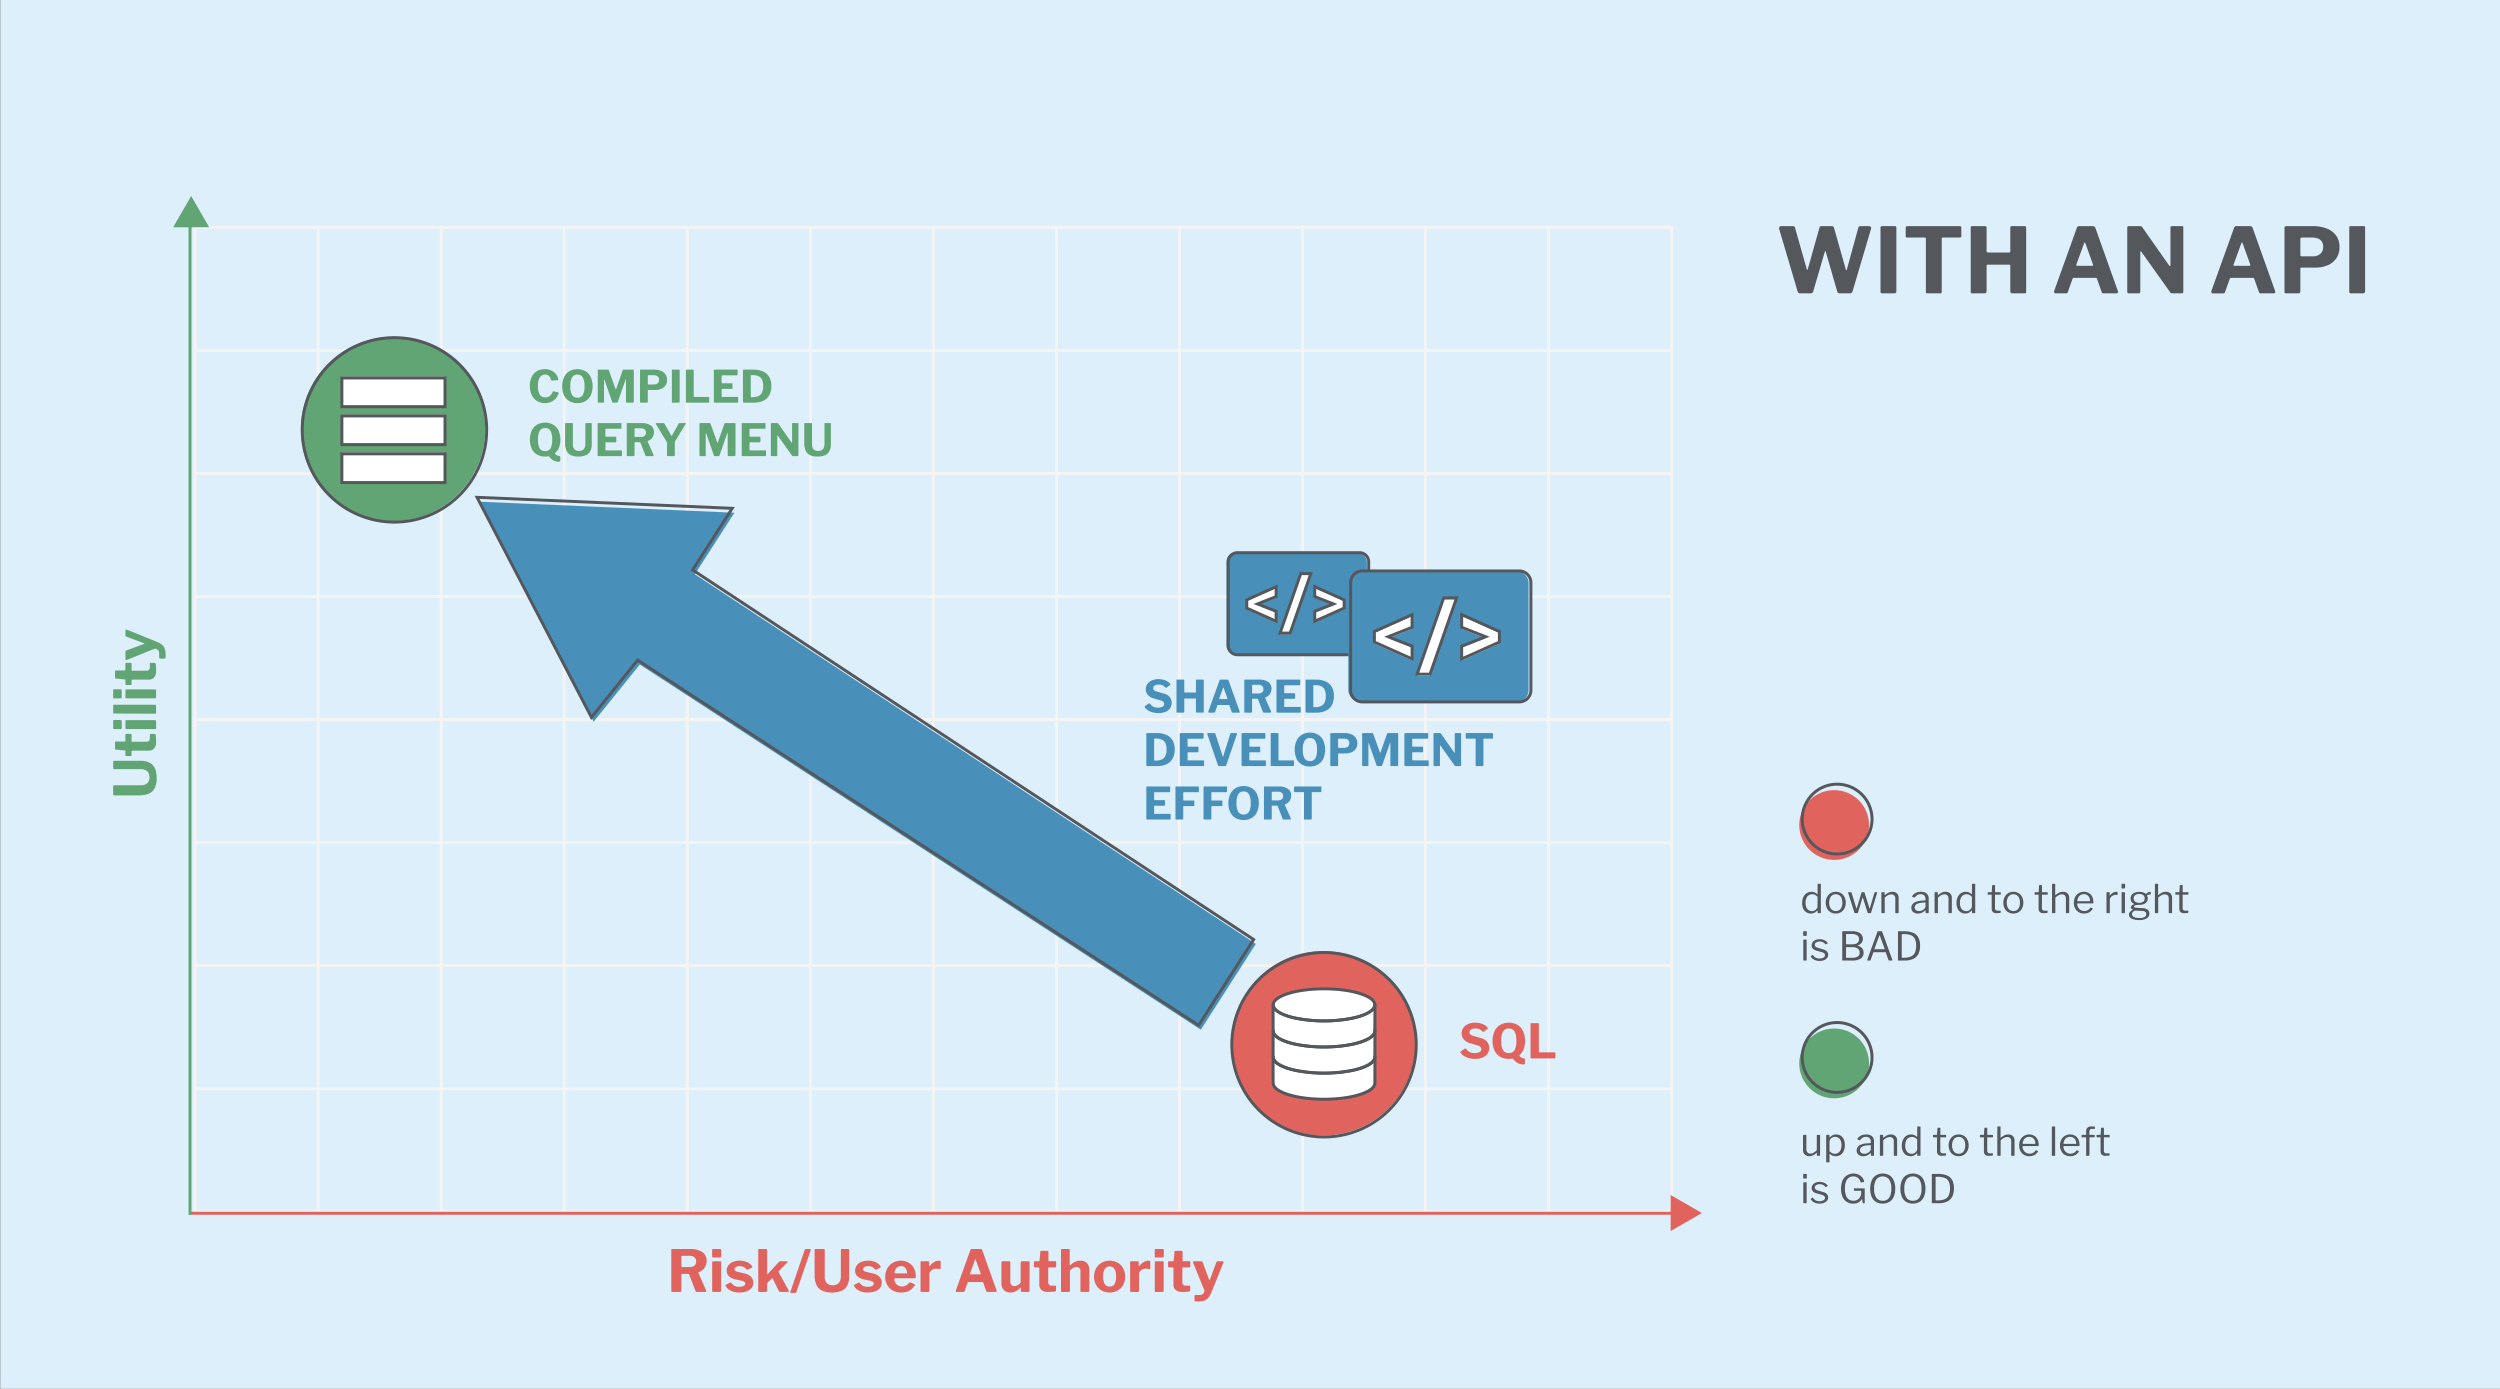 <svg xmlns="http://www.w3.org/2000/svg" xmlns:xlink="http://www.w3.org/1999/xlink" viewBox="0 0 841.89 467.717"><rect x="0" y="0" width="841.89" height="467.717" fill="#333333" stroke="none"/><defs><style>.cls-1,.cls-3{fill:none;}.cls-2{clip-path:url(#clip-path);}.cls-3{stroke:#54575c;stroke-miterlimit:10;}.cls-4{fill:#dceffa;}.cls-5{fill:#f4f4f5;}.cls-6{fill:#e0635d;}.cls-7{fill:#61a575;}.cls-8{fill:#4890ba;}.cls-9{fill:#54575c;}.cls-10{fill:#fff;}</style><clipPath id="clip-path"><circle class="cls-1" cx="-244.391" cy="365.805" r="24"/></clipPath></defs><g id="Layer_3" data-name="Layer 3"><g class="cls-2"><path class="cls-3" d="M9.219,229.62c-79.366,5.439-96.858,36.385-165.812,57.096-34.001,10.213-73.992,4.513-100.687-2.104-93.466-23.165-109.632,82.586-126.904,122.473-15.038,34.726-34.773,67.256-57.741,97.293-14.165,18.526-30.006,40.397-48.919,54.582"/><path class="cls-3" d="M-490.845,558.959c12.78-9.404,24.507-22.034,35.12-34.713,5.169-6.149,10.127-12.281,14.922-18.053a518.681,518.681,0,0,0,33.89-45.42,397.353,397.353,0,0,0,26.947-47.294c1.644-3.441,3.253-7.383,4.924-11.686,11.571-29.801,24.1-76.781,55.145-98.672,16.836-11.872,39.012-16.948,68.355-10.534,14.365,3.14,32.156,6.059,50.328,5.495a170.572,170.572,0,0,0,47.874-7.87c5.876-1.879,11.486-3.812,16.98-5.793,33.554-12.121,53.72-24.678,79.912-37.339,18.332-8.862,37.613-15.003,65.664-17.479"/><path class="cls-3" d="M-490.845,558.959c12.815-9.249,24.895-21.482,35.762-33.655,5.301-5.938,10.432-11.794,15.402-17.296A555.471,555.471,0,0,0-404.333,465.046a359.118,359.118,0,0,0,28.586-45.173c1.767-3.365,3.475-7.22,5.253-11.421,12.67-29.935,25.172-77.06,56.262-97.603,17.064-11.275,39.505-15.77,68.428-10.289,14.565,2.76,32.268,5.29,49.787,3.472a198.833,198.833,0,0,0,45.93-10.325c5.685-1.956,11.247-3.904,16.893-5.911,34.02-12.139,53.563-23.147,79.17-37.828,18.592-10.659,36.321-17.436,63.237-20.388"/><path class="cls-3" d="M-490.845,558.959c12.851-9.094,25.298-20.918,36.405-32.596,5.441-5.72,10.737-11.306,15.882-16.539,12.947-13.248,25.351-26.463,36.805-40.505a323.858,323.858,0,0,0,30.225-43.052c1.891-3.289,3.701-7.057,5.581-11.156,13.793-30.07,26.258-77.329,57.38-96.533,17.299-10.675,40.012-14.617,68.501-10.044,14.771,2.371,32.415,4.451,49.246,1.448,16.677-2.975,29.175-7.33,43.986-12.779,5.497-2.023,11.008-3.996,16.806-6.029,34.486-12.157,53.394-21.703,78.428-38.316,18.85-12.509,35.028-19.869,60.811-23.296"/><path class="cls-3" d="M-490.845,558.959c12.886-8.939,25.704-20.354,37.047-31.538,5.581-5.503,11.042-10.819,16.361-15.782,13.356-12.556,26.259-24.851,38.262-38.047,11.302-12.425,22.445-25.917,31.864-40.931,2.016-3.214,3.931-6.893,5.909-10.891,14.943-30.202,27.356-77.587,58.498-95.464,17.541-10.069,40.53-13.491,68.574-9.798,14.984,1.973,32.585,3.534,48.705-.575,16.79-4.28,27.611-9.559,42.042-15.234,5.309-2.088,10.769-4.088,16.72-6.147,34.952-12.175,53.2-20.331,77.686-38.804,19.097-14.408,33.736-22.302,58.384-26.205"/><path class="cls-3" d="M-490.845,558.959a336.882,336.882,0,0,0,37.69-30.479c5.723-5.285,11.358-10.32,16.841-15.025,13.792-11.833,27.16-23.241,39.72-35.59,11.75-11.552,23.588-24.292,33.503-38.81a113.319,113.319,0,0,0,6.238-10.626c16.119-30.329,28.467-77.834,59.615-94.394,17.789-9.458,41.056-12.391,68.647-9.553,15.201,1.564,32.762,2.54,48.164-2.599,16.923-5.646,26.047-11.786,40.098-17.689,5.122-2.152,10.53-4.18,16.633-6.266,35.419-12.193,52.977-19.017,76.944-39.293C-27.428,242.29-14.309,233.902,9.205,229.524"/><path class="cls-3" d="M-490.845,558.959a400.712,400.712,0,0,0,38.332-29.42c5.866-5.066,11.663-9.831,17.321-14.268,14.203-11.137,28.054-21.634,41.177-33.132,12.192-10.683,24.737-22.665,35.142-36.688a102.805,102.805,0,0,0,6.566-10.361c17.321-30.446,29.589-78.066,60.733-93.325,18.043-8.84,41.59-11.318,68.72-9.308,15.422,1.143,32.936,1.472,47.623-4.622,17.058-7.078,24.484-14.009,38.155-20.144,4.934-2.214,10.291-4.272,16.546-6.384,35.885-12.211,52.721-17.747,76.202-39.781,19.525-18.321,31.151-27.168,53.53-32.022"/><path class="cls-3" d="M-490.845,558.959c12.991-8.474,26.933-18.651,38.975-28.362,6.01-4.847,11.968-9.342,17.801-13.51,14.613-10.442,28.943-20.03,42.635-30.674,12.629-9.817,25.893-21.034,36.781-34.567a93.774,93.774,0,0,0,6.894-10.096c18.548-30.552,30.721-78.285,61.851-92.255,18.303-8.214,42.129-10.271,68.793-9.062,15.646.709,33.092.339,47.082-6.646,17.177-8.577,22.921-16.229,36.211-22.599a141.243,141.243,0,0,1,16.459-6.502c36.351-12.228,52.432-16.51,75.461-40.269,19.698-20.323,29.858-29.6,51.104-34.93"/><path class="cls-3" d="M-490.845,558.959c13.026-8.319,27.347-18.079,39.618-27.303,6.155-4.626,12.273-8.854,18.281-12.753,15.021-9.748,29.826-18.432,44.092-28.216,13.06-8.957,27.055-19.399,38.42-32.446a86.053,86.053,0,0,0,7.222-9.83c19.801-30.645,31.863-78.488,62.969-91.186,18.568-7.58,42.688-7.75,68.866-8.817,15.86-.646,33.224-.848,46.54-8.669,17.266-10.141,21.36-18.445,34.267-25.053a114.155,114.155,0,0,1,16.372-6.62c36.817-12.246,52.111-15.297,74.719-40.758,19.843-22.346,28.566-32.033,48.677-37.839"/><path class="cls-3" d="M-490.845,558.959c13.062-8.164,27.762-17.506,40.26-26.244,6.3-4.405,12.577-8.367,18.761-11.996,15.429-9.056,30.704-16.841,45.549-25.759,13.487-8.102,28.221-17.76,40.059-30.325a79.471,79.471,0,0,0,7.551-9.565c21.078-30.72,33.011-78.675,64.086-90.116,18.837-6.936,43.271-6.798,68.939-8.572,16.059-1.11,33.323-2.077,45.999-10.693,17.311-11.766,19.8-20.657,32.323-27.508a95.323,95.323,0,0,1,16.285-6.739c37.283-12.264,51.76-14.099,73.977-41.246,19.958-24.387,27.273-34.466,46.25-40.747"/><path class="cls-3" d="M-490.845,558.959c13.097-8.009,28.179-16.931,40.903-25.186,6.446-4.182,12.881-7.88,19.241-11.239,15.836-8.365,31.579-15.256,47.007-23.301,13.91-7.254,29.392-16.116,41.698-28.204a73.875,73.875,0,0,0,7.879-9.3c22.379-30.776,34.165-78.844,65.204-89.047,19.109-6.281,43.752-7.276,69.013-8.327,16.321-.679,33.386-3.336,45.458-12.716,17.3-13.443,18.243-22.865,30.379-29.963a81.486,81.486,0,0,1,16.198-6.857c37.749-12.282,51.382-12.911,73.235-41.735,20.046-26.44,25.981-36.899,43.823-43.656"/><path class="cls-3" d="M-490.845,558.959c13.132-7.854,28.597-16.353,41.545-24.127,6.593-3.958,13.184-7.394,19.721-10.482,16.243-7.675,32.451-13.679,48.464-20.843,14.332-6.412,30.566-14.466,43.337-26.083a69.122,69.122,0,0,0,8.207-9.035c23.703-30.812,35.322-78.997,66.322-87.977,19.384-5.616,44.289-6.324,69.086-8.081,16.544-1.172,33.412-4.613,44.917-14.74,17.227-15.163,16.689-25.068,28.436-32.418a70.902,70.902,0,0,1,16.111-6.975c38.215-12.3,50.979-11.729,72.493-42.223C-12.099,247.472-7.519,236.641,9.189,229.409"/><path class="cls-3" d="M-490.845,558.959c13.167-7.699,29.015-15.773,42.188-23.069a202.68,202.68,0,0,1,20.2-9.725c16.635-7.019,33.323-12.111,49.922-18.386,14.754-5.578,31.744-12.811,44.976-23.962a65.097,65.097,0,0,0,8.535-8.77c25.048-30.824,36.481-79.132,67.44-86.908,19.661-4.938,44.82-5.392,69.159-7.836,16.762-1.683,33.4-5.899,44.376-16.763,17.088-16.915,15.137-27.268,26.492-34.873,3.822-2.56,8.858-4.823,16.024-7.093,38.681-12.318,50.555-10.548,71.751-42.711C-9.637,248.294-6.387,237.098,9.187,229.39"/><path class="cls-3" d="M-490.845,558.959c13.202-7.544,29.435-15.19,42.83-22.01a189.635,189.635,0,0,1,20.68-8.968c17.045-6.327,34.196-10.55,51.379-15.928,15.176-4.75,32.923-11.15,46.615-21.841a61.696,61.696,0,0,0,8.864-8.505c26.414-30.812,37.64-79.25,68.557-85.839,19.937-4.249,45.344-4.48,69.232-7.591,16.976-2.21,33.353-7.185,43.835-18.787,16.884-18.688,13.59-29.463,24.548-37.327,3.64-2.612,8.619-4.915,15.937-7.211,39.147-12.335,50.111-9.367,71.01-43.2,20.162-32.64,22.103-44.198,36.543-52.381"/><path class="cls-3" d="M-490.845,558.959c13.237-7.389,29.854-14.604,43.473-20.951a179.622,179.622,0,0,1,21.16-8.211c17.455-5.635,35.07-8.996,52.836-13.47,15.6-3.928,34.104-9.484,48.254-19.72a58.832,58.832,0,0,0,9.192-8.24c27.798-30.774,38.795-79.35,69.675-84.769,20.212-3.547,45.858-3.586,69.305-7.345,17.183-2.755,33.273-8.464,43.293-20.81,16.617-20.474,12.047-31.653,22.604-39.782,3.46-2.664,8.38-5.007,15.85-7.33,39.614-12.353,49.65-8.184,70.268-43.688,20.158-34.713,20.811-46.631,34.116-55.29"/><path class="cls-3" d="M-490.845,558.959c13.272-7.234,30.281-14,44.116-19.893A173.601,173.601,0,0,1-425.089,531.612c17.865-4.943,35.947-7.45,54.294-11.013,16.027-3.112,35.286-7.812,49.893-17.599a56.43,56.43,0,0,0,9.52-7.975c29.199-30.709,39.947-79.435,70.793-83.7,20.485-2.832,46.362-2.707,69.378-7.1,17.382-3.318,33.163-9.732,42.752-22.834,16.293-22.262,10.51-33.84,20.66-42.237,3.281-2.714,8.141-5.099,15.763-7.448,40.08-12.371,49.174-6.997,69.526-44.177C-2.374,250.745-2.993,238.468,9.179,229.333"/><path class="cls-3" d="M-490.845,558.959c13.308-7.079,30.693-13.426,44.758-18.834,25.396-9.765,51.268-11.532,77.871-15.252,20.395-2.852,46.25-8.057,61.38-23.188,30.616-30.616,41.092-79.504,71.91-82.63,36.893-3.743,90.67,0,111.662-31.712s2.233-42.432,34.392-52.258c40.546-12.389,48.685-5.806,68.784-44.665s18.226-51.496,29.263-61.107"/></g><rect class="cls-4" x="0.066" width="841.824" height="467.717"/><path class="cls-5" d="M563.452,408.569H65.193V76.063H563.452Zm-497.259-1H562.452V77.063H66.193Z"/><rect class="cls-5" x="65.693" y="366.131" width="497.259" height="1"/><rect class="cls-5" x="65.693" y="324.692" width="497.259" height="1"/><rect class="cls-5" x="65.693" y="283.255" width="497.259" height="1"/><rect class="cls-5" x="65.693" y="241.816" width="497.259" height="1"/><rect class="cls-5" x="65.693" y="200.378" width="497.259" height="1"/><rect class="cls-5" x="65.693" y="158.939" width="497.259" height="1"/><rect class="cls-5" x="65.693" y="117.501" width="497.259" height="1"/><rect class="cls-5" x="521.015" y="76.563" width="1" height="331.506"/><rect class="cls-5" x="479.576" y="76.563" width="1" height="331.506"/><rect class="cls-5" x="438.138" y="76.563" width="1" height="331.506"/><rect class="cls-5" x="396.699" y="76.563" width="1" height="331.506"/><rect class="cls-5" x="355.261" y="76.563" width="1" height="331.506"/><rect class="cls-5" x="313.822" y="76.563" width="1" height="331.506"/><rect class="cls-5" x="272.385" y="76.563" width="1" height="331.506"/><rect class="cls-5" x="230.946" y="76.563" width="1" height="331.506"/><rect class="cls-5" x="189.508" y="76.563" width="1" height="331.506"/><rect class="cls-5" x="148.069" y="76.563" width="1" height="331.506"/><rect class="cls-5" x="106.631" y="76.563" width="1" height="331.506"/><rect class="cls-6" x="63.988" y="408.074" width="500.471" height="1"/><polygon class="cls-6" points="573.122 408.499 562.606 402.428 562.606 414.571 573.122 408.499"/><path class="cls-7" d="M50.483,256.904a3.954,3.954,0,0,1,1.754,2.007,8.329,8.329,0,0,1,.525,3.117,7.316,7.316,0,0,1-.672,3.399,3.995,3.995,0,0,1-1.987,1.852,8.104,8.104,0,0,1-3.243.574h-8.358q-.39,0-.39-.312v-2.806q0-.292.351-.292H47.289a3.267,3.267,0,0,0,2.318-.691,2.614,2.614,0,0,0,.721-1.978,3.274,3.274,0,0,0-.302-1.442,2.137,2.137,0,0,0-.984-.974,3.97,3.97,0,0,0-1.812-.351h-8.748c-.246,0-.37-.098-.37-.292v-2.222q0-.292.351-.292h8.748A6.579,6.579,0,0,1,50.483,256.904Z"/><path class="cls-7" d="M44.307,249.579q0,.214.234.214h4.695a1.224,1.224,0,0,0,.944-.312,1.45,1.45,0,0,0,.282-.993v-1.053a.261.261,0,0,1,.098-.214.367.367,0,0,1,.234-.078l1.188.02c.246,0,.402.144.467.429.026.233.049.484.068.75q.029.4.039.799.01.4.01.77a3.241,3.241,0,0,1-.633,2.104,2.28,2.28,0,0,1-1.881.779H44.599c-.194,0-.292.084-.292.253v1.188q0,.371-.331.37H42.535c-.195,0-.292-.117-.292-.351v-1.345c0-.116-.071-.182-.215-.194l-2.961-.272c-.221-.014-.331-.11-.331-.293v-2.123q0-.312.37-.312H42.028a.173.173,0,0,0,.195-.195v-2.046q0-.35.312-.351h1.441q.331,0,.331.39Z"/><path class="cls-7" d="M40.509,242.469q.488,0,.487.525v2.104a.405.405,0,0,1-.117.341.543.543,0,0,1-.331.088h-2.046q-.39,0-.39-.331v-2.416c0-.208.124-.312.37-.312Zm11.592.038a.47.47,0,0,1,.36.117.603.603,0,0,1,.107.409v2.046a.348.348,0,0,1-.409.429H42.613c-.247,0-.37-.104-.37-.312V242.8q0-.293.331-.293Z"/><path class="cls-7" d="M52.1,237.325a.47.47,0,0,1,.36.116.603.603,0,0,1,.107.409V239.916q0,.429-.409.429l-13.677-.059c-.246,0-.37-.104-.37-.312v-2.357c0-.195.117-.292.351-.292Z"/><path class="cls-7" d="M40.509,232.124q.488,0,.487.525v2.104a.405.405,0,0,1-.117.341.543.543,0,0,1-.331.088h-2.046q-.39,0-.39-.331v-2.416c0-.208.124-.312.37-.312Zm11.592.038a.47.47,0,0,1,.36.117.603.603,0,0,1,.107.409v2.046a.348.348,0,0,1-.409.429H42.613c-.247,0-.37-.104-.37-.312v-2.396q0-.293.331-.293Z"/><path class="cls-7" d="M44.307,225.655q0,.214.234.214h4.695a1.224,1.224,0,0,0,.944-.312,1.45,1.45,0,0,0,.282-.993v-1.053a.261.261,0,0,1,.098-.214.367.367,0,0,1,.234-.078l1.188.02c.246,0,.402.144.467.429.026.233.049.484.068.75q.029.4.039.799.01.4.01.77a3.241,3.241,0,0,1-.633,2.104,2.28,2.28,0,0,1-1.881.779H44.599c-.194,0-.292.084-.292.253v1.188q0,.371-.331.37H42.535c-.195,0-.292-.117-.292-.351v-1.345c0-.116-.071-.182-.215-.194l-2.961-.272c-.221-.014-.331-.11-.331-.293v-2.123q0-.312.37-.312H42.028a.173.173,0,0,0,.195-.195v-2.046q0-.35.312-.351h1.441q.331,0,.331.39Z"/><path class="cls-7" d="M55.724,221.506a.299.299,0,0,1-.312.272h-1.5a.28.28,0,0,1-.215-.116.732.732,0,0,1-.098-.448v-1.325a1.321,1.321,0,0,0-.175-.672,1.579,1.579,0,0,0-.429-.487,1.631,1.631,0,0,0-.546-.263.722.722,0,0,0-.525.039l-9.216,3.74a.331.331,0,0,1-.321-.01.323.323,0,0,1-.146-.302v-2.455A.441.441,0,0,1,42.33,219.207a.422.422,0,0,1,.244-.156l5.806-2.162c.116-.039.179-.091.185-.156.007-.064-.062-.123-.204-.175l-5.806-2.144a.91.91,0,0,1-.225-.175.365.365,0,0,1-.087-.254v-1.675a.283.283,0,0,1,.146-.273.313.313,0,0,1,.302,0l9.878,3.994a8.574,8.574,0,0,1,1.646.848,3.532,3.532,0,0,1,.974.964,3.306,3.306,0,0,1,.468,1.198,8.724,8.724,0,0,1,.127,1.588A4.634,4.634,0,0,1,55.724,221.506Z"/><rect class="cls-7" x="63.488" y="73.125" width="1" height="335.987"/><polygon class="cls-7" points="64.377 66.02 58.305 76.536 70.449 76.536 64.377 66.02"/><path class="cls-7" d="M185.122,124.566a4.661,4.661,0,0,1,1.357.697,3.985,3.985,0,0,1,.982,1.05,3.501,3.501,0,0,1,.503,1.305.559.559,0,0,1,.022.315.202.202,0,0,1-.173.09l-2.024.135c-.091,0-.148-.017-.173-.052a.518.518,0,0,1-.067-.173,2.587,2.587,0,0,0-.646-1.282,1.757,1.757,0,0,0-1.335-.503,2.036,2.036,0,0,0-1.762.907,5.21,5.21,0,0,0-.638,2.933,5.386,5.386,0,0,0,.607,2.918,2.046,2.046,0,0,0,1.822.907,2.573,2.573,0,0,0,1.5-.435,3.095,3.095,0,0,0,1.035-1.485c.04-.09.149-.12.33-.09l1.47.314a.25.25,0,0,1,.135.083c.04.045.05.143.03.292a3.305,3.305,0,0,1-.292.735,5.097,5.097,0,0,1-.578.862,4.388,4.388,0,0,1-.893.817,4.655,4.655,0,0,1-1.237.608,5.134,5.134,0,0,1-1.604.232,4.885,4.885,0,0,1-2.693-.735,4.777,4.777,0,0,1-1.762-2.04,7.034,7.034,0,0,1-.615-3.03,6.726,6.726,0,0,1,.615-2.992,4.554,4.554,0,0,1,1.755-1.942,5.113,5.113,0,0,1,2.7-.69A5.209,5.209,0,0,1,185.122,124.566Z"/><path class="cls-7" d="M191.715,135.066a4.498,4.498,0,0,1-1.777-1.958,7.705,7.705,0,0,1,.015-6.104,4.675,4.675,0,0,1,1.793-1.987,5.612,5.612,0,0,1,5.422,0,4.654,4.654,0,0,1,1.777,1.98,7.738,7.738,0,0,1,.008,6.098,4.56,4.56,0,0,1-1.777,1.965,5.195,5.195,0,0,1-2.715.69A5.296,5.296,0,0,1,191.715,135.066Zm4.545-2.056a5.629,5.629,0,0,0,.57-2.917,5.951,5.951,0,0,0-.578-3.008,1.955,1.955,0,0,0-1.792-.938,1.984,1.984,0,0,0-1.815.945,5.893,5.893,0,0,0-.585,3,5.58,5.58,0,0,0,.577,2.91,2.01,2.01,0,0,0,1.823.899A1.979,1.979,0,0,0,196.26,133.01Z"/><path class="cls-7" d="M201.299,135.253v-10.5c0-.19.085-.285.255-.285h3.105a.487.487,0,0,1,.24.045.314.314,0,0,1,.119.18l2.266,6.285c.03.09.064.133.104.128s.075-.048.105-.128l2.16-6.165q.089-.344.33-.345h3.225c.15,0,.225.09.225.27v10.5q0,.36-.375.36h-1.935a.262.262,0,0,1-.315-.3v-7.47c0-.07-.018-.103-.052-.098-.035.005-.062.042-.083.112l-2.625,7.515a.321.321,0,0,1-.314.24h-1.245a.315.315,0,0,1-.33-.24l-2.595-7.41c-.03-.09-.063-.13-.098-.119q-.053.015-.053.135v7.365a.322.322,0,0,1-.053.21.29.29,0,0,1-.218.06h-1.529Q201.299,135.598,201.299,135.253Z"/><path class="cls-7" d="M224.114,129.8a3.255,3.255,0,0,1-1.433,1.147,5.286,5.286,0,0,1-2.107.391h-2.25a.146.146,0,0,0-.165.165v3.75q0,.344-.39.345h-1.92a.323.323,0,0,1-.248-.075.327.327,0,0,1-.067-.225V124.753c0-.19.08-.285.24-.285h4.5a6.199,6.199,0,0,1,2.197.375,3.484,3.484,0,0,1,1.583,1.14,3.121,3.121,0,0,1,.585,1.95A3.2,3.2,0,0,1,224.114,129.8Zm-2.399-2.774a1.338,1.338,0,0,0-.646-.503,2.623,2.623,0,0,0-.96-.165h-1.665c-.19,0-.285.085-.285.255v2.565c0,.19.07.285.21.285h1.846a1.814,1.814,0,0,0,1.26-.42,1.48,1.48,0,0,0,.465-1.155A1.529,1.529,0,0,0,221.715,127.026Z"/><path class="cls-7" d="M228.643,124.468q.24,0,.24.27v10.5a.346.346,0,0,1-.098.278.471.471,0,0,1-.308.082h-1.89a.347.347,0,0,1-.263-.075.353.353,0,0,1-.067-.24V124.753c0-.19.08-.285.24-.285Z"/><path class="cls-7" d="M231.224,124.468h2.145q.24,0,.24.27v8.745c0,.13.055.195.165.195h4.785c.18,0,.27.075.27.225v1.426a.279.279,0,0,1-.067.194.276.276,0,0,1-.217.075h-7.23a.347.347,0,0,1-.263-.075.353.353,0,0,1-.067-.24V124.753C230.983,124.563,231.063,124.468,231.224,124.468Z"/><path class="cls-7" d="M240.629,124.468h7.56q.226,0,.226.255l-.016,1.35a.278.278,0,0,1-.314.315h-4.785c-.19,0-.285.08-.285.24v2.175q0,.255.226.255h3.18q.255,0,.255.24v1.439a.219.219,0,0,1-.053.15.241.241,0,0,1-.188.06h-3.21c-.14,0-.21.061-.21.181v2.354c0,.13.055.195.165.195h5.13c.181,0,.271.075.271.225v1.426a.278.278,0,0,1-.067.194.299.299,0,0,1-.232.075h-7.561q-.33,0-.33-.315V124.753C240.389,124.563,240.469,124.468,240.629,124.468Z"/><path class="cls-7" d="M251.256,124.468h1.912c.301,0,.535.005.705.015a7.458,7.458,0,0,1,3.33.735,4.421,4.421,0,0,1,1.928,1.897,6.194,6.194,0,0,1,.623,2.872,6.414,6.414,0,0,1-.653,2.978,4.442,4.442,0,0,1-1.979,1.95,7.225,7.225,0,0,1-3.322.683h-3.256q-.344,0-.345-.36V124.783a.326.326,0,0,1,.075-.247.38.38,0,0,1,.255-.067Zm1.567,2.07v7.005c0,.14.065.21.195.21h.285a5.052,5.052,0,0,0,2.055-.368,2.47,2.47,0,0,0,1.237-1.192,4.918,4.918,0,0,0,.413-2.189,4.98,4.98,0,0,0-.383-2.123,2.418,2.418,0,0,0-1.17-1.177,4.664,4.664,0,0,0-2.003-.375h-.479C252.873,126.329,252.823,126.398,252.823,126.539Z"/><path class="cls-7" d="M179.069,144.996a4.626,4.626,0,0,1,1.793-1.98,5.642,5.642,0,0,1,5.438,0,4.646,4.646,0,0,1,1.785,1.98,7.819,7.819,0,0,1,.165,5.73,4.865,4.865,0,0,1-1.32,1.853.132.132,0,0,0-.045.119c0,.091.077.203.232.338a2.446,2.446,0,0,0,.593.367,2.795,2.795,0,0,0,.75.226.208.208,0,0,1,.172.082.262.262,0,0,1,.038.128v1.26a.338.338,0,0,1-.128.315.897.897,0,0,1-.428.074,3.514,3.514,0,0,1-1.739-.442,4.906,4.906,0,0,1-1.471-1.312c-.04-.07-.114-.09-.225-.06q-.27.029-.532.053c-.176.015-.363.022-.562.022a5.356,5.356,0,0,1-2.738-.676,4.435,4.435,0,0,1-1.784-1.957,7.787,7.787,0,0,1,.007-6.12Zm2.686,6.015a2.008,2.008,0,0,0,1.83.893,1.979,1.979,0,0,0,1.8-.893,5.667,5.667,0,0,0,.57-2.932,5.982,5.982,0,0,0-.57-2.985,1.949,1.949,0,0,0-1.8-.945,1.982,1.982,0,0,0-1.823.945,5.957,5.957,0,0,0-.577,3A5.619,5.619,0,0,0,181.755,151.01Z"/><path class="cls-7" d="M198.734,151.993a3.04,3.04,0,0,1-1.545,1.351,6.419,6.419,0,0,1-2.399.405,5.641,5.641,0,0,1-2.618-.518,3.078,3.078,0,0,1-1.425-1.53,6.238,6.238,0,0,1-.442-2.497v-6.436c0-.2.08-.3.24-.3H192.705c.149,0,.225.09.225.27v6.795a2.515,2.515,0,0,0,.532,1.785,2.012,2.012,0,0,0,1.522.556,2.53,2.53,0,0,0,1.11-.232,1.644,1.644,0,0,0,.75-.758,3.07,3.07,0,0,0,.27-1.396v-6.734c0-.19.075-.285.226-.285h1.71c.149,0,.225.09.225.27v6.735A5.062,5.062,0,0,1,198.734,151.993Z"/><path class="cls-7" d="M201.494,142.468h7.56q.226,0,.226.255l-.016,1.35a.278.278,0,0,1-.314.315H204.164c-.19,0-.285.08-.285.24v2.175q0,.255.226.255h3.18q.255,0,.255.24v1.439a.219.219,0,0,1-.053.15.241.241,0,0,1-.188.06h-3.21c-.14,0-.21.061-.21.181v2.354c0,.13.055.195.165.195h5.13c.181,0,.271.075.271.225v1.426a.279.279,0,0,1-.067.194.299.299,0,0,1-.232.075h-7.561q-.33,0-.33-.315V142.753C201.254,142.563,201.334,142.468,201.494,142.468Z"/><path class="cls-7" d="M220.087,153.478a.23.23,0,0,1-.217.12h-2.205a.321.321,0,0,1-.33-.27l-1.62-4.2c-.061-.141-.2-.21-.42-.21H213.87a.154.154,0,0,0-.143.06.205.205,0,0,0-.038.105v4.154q0,.36-.405.36h-1.904a.323.323,0,0,1-.248-.075.327.327,0,0,1-.067-.225V142.753c0-.19.08-.285.24-.285h4.68a5.327,5.327,0,0,1,3.128.795,2.613,2.613,0,0,1,1.117,2.265,3.135,3.135,0,0,1-.285,1.365,2.954,2.954,0,0,1-.75.998,3.179,3.179,0,0,1-1.02.592c-.09.03-.11.105-.061.226l1.98,4.484A.331.331,0,0,1,220.087,153.478Zm-3.029-6.697a1.295,1.295,0,0,0,.457-1.072,1.343,1.343,0,0,0-.465-1.11,1.901,1.901,0,0,0-1.23-.375h-1.845c-.19,0-.285.085-.285.255v2.415c0,.17.07.255.21.255h1.846A2.053,2.053,0,0,0,217.058,146.781Z"/><path class="cls-7" d="M230.924,142.55a.226.226,0,0,1-.03.218l-3.524,5.775a.605.605,0,0,0-.105.277c-.01.095-.015.268-.015.518v3.899c0,.24-.141.36-.42.36h-1.875a.347.347,0,0,1-.263-.075.353.353,0,0,1-.067-.24v-4.034a.836.836,0,0,0-.045-.315,1.621,1.621,0,0,0-.135-.24l-3.556-5.88a.23.23,0,0,1-.029-.247c.039-.065.124-.098.255-.098h2.25a.453.453,0,0,1,.27.06.804.804,0,0,1,.165.21l2.22,3.9c.061.1.11.152.15.157.04.006.085-.037.135-.127l2.19-3.931a.595.595,0,0,1,.172-.217.504.504,0,0,1,.263-.053h1.8C230.829,142.468,230.893,142.496,230.924,142.55Z"/><path class="cls-7" d="M235.544,153.253v-10.5c0-.19.085-.285.255-.285h3.105a.487.487,0,0,1,.24.045.314.314,0,0,1,.119.18l2.266,6.285c.03.09.064.133.104.128s.075-.048.105-.128l2.16-6.165q.089-.344.33-.345H247.454c.15,0,.225.09.225.27v10.5q0,.36-.375.36H245.369a.262.262,0,0,1-.315-.3v-7.47c0-.07-.018-.103-.052-.098-.035.005-.062.042-.083.112l-2.625,7.515a.321.321,0,0,1-.314.24h-1.245a.315.315,0,0,1-.33-.24l-2.595-7.41c-.03-.09-.063-.13-.098-.119q-.053.015-.053.135v7.365a.322.322,0,0,1-.053.21.29.29,0,0,1-.218.06h-1.529Q235.544,153.598,235.544,153.253Z"/><path class="cls-7" d="M250.018,142.468H257.578q.226,0,.226.255l-.016,1.35a.278.278,0,0,1-.314.315h-4.785c-.19,0-.285.08-.285.24v2.175q0,.255.226.255h3.18q.255,0,.255.24v1.439a.219.219,0,0,1-.053.15.241.241,0,0,1-.188.06h-3.21c-.14,0-.21.061-.21.181v2.354c0,.13.055.195.165.195h5.13c.181,0,.271.075.271.225v1.426a.279.279,0,0,1-.067.194.299.299,0,0,1-.232.075h-7.561q-.33,0-.33-.315V142.753C249.778,142.563,249.858,142.468,250.018,142.468Z"/><path class="cls-7" d="M268.679,142.468c.13,0,.195.075.195.225v10.665a.223.223,0,0,1-.075.173.303.303,0,0,1-.21.067H267.074a.404.404,0,0,1-.375-.18l-4.785-6.721c-.04-.05-.077-.069-.112-.06s-.053.04-.053.09v6.601q.015.27-.3.27h-1.561c-.2,0-.3-.085-.3-.255V142.753c0-.19.09-.285.271-.285h1.814a.532.532,0,0,1,.248.045.689.689,0,0,1,.188.18l4.41,6.285c.06.08.112.115.157.105s.067-.061.067-.15v-6.195a.238.238,0,0,1,.27-.27Z"/><path class="cls-7" d="M279.268,151.993a3.04,3.04,0,0,1-1.545,1.351,6.419,6.419,0,0,1-2.399.405,5.641,5.641,0,0,1-2.618-.518,3.078,3.078,0,0,1-1.425-1.53,6.238,6.238,0,0,1-.442-2.497v-6.436c0-.2.08-.3.24-.3h2.16c.149,0,.225.09.225.27v6.795a2.515,2.515,0,0,0,.532,1.785,2.012,2.012,0,0,0,1.522.556,2.53,2.53,0,0,0,1.11-.232,1.644,1.644,0,0,0,.75-.758,3.07,3.07,0,0,0,.27-1.396v-6.734c0-.19.075-.285.226-.285h1.71c.149,0,.225.09.225.27v6.735A5.062,5.062,0,0,1,279.268,151.993Z"/><path class="cls-8" d="M391.604,230.835a2.778,2.778,0,0,0-1.387-.284,2.406,2.406,0,0,0-1.41.337,1.024,1.024,0,0,0-.465.862.991.991,0,0,0,.09.391,1.021,1.021,0,0,0,.359.404,2.625,2.625,0,0,0,.766.346l2.37.675a3.604,3.604,0,0,1,2.01,1.207,3.303,3.303,0,0,1,.09,3.75,3.448,3.448,0,0,1-1.545,1.193,6.175,6.175,0,0,1-2.385.42,7.596,7.596,0,0,1-1.913-.232,5.352,5.352,0,0,1-1.574-.676,3.625,3.625,0,0,1-1.073-1.027.435.435,0,0,1-.06-.247.348.348,0,0,1,.149-.203l1.155-.795a.5.5,0,0,1,.293-.09.317.317,0,0,1,.202.12,5.479,5.479,0,0,0,.713.75,2.169,2.169,0,0,0,.817.435,3.974,3.974,0,0,0,1.109.136,3.365,3.365,0,0,0,1.561-.308,1.011,1.011,0,0,0,.585-.953.957.957,0,0,0-.12-.472,1.135,1.135,0,0,0-.383-.391,3.028,3.028,0,0,0-.742-.322l-2.265-.645a4.354,4.354,0,0,1-1.485-.721,3.092,3.092,0,0,1-.907-1.095,3.029,3.029,0,0,1,.225-3.045,3.615,3.615,0,0,1,1.5-1.208,5.384,5.384,0,0,1,2.258-.442,6.277,6.277,0,0,1,1.598.195,5.424,5.424,0,0,1,1.342.54,3.212,3.212,0,0,1,.976.84.52.52,0,0,1,.09.173c.02.064-.01.133-.09.202l-1.26.93a.196.196,0,0,1-.165.038.663.663,0,0,1-.21-.143A3.503,3.503,0,0,0,391.604,230.835Z"/><path class="cls-8" d="M399.008,235.23a.173.173,0,0,0-.195.195v4.215q0,.344-.405.345h-1.89a.347.347,0,0,1-.263-.075.353.353,0,0,1-.067-.24v-10.529c0-.19.08-.285.24-.285h2.145q.24,0,.24.27v3.841q0,.255.226.255h3.465a.213.213,0,0,0,.24-.24V229.125c0-.18.074-.27.225-.27h2.145c.17,0,.256.095.256.285v10.529a.353.353,0,0,1-.068.24.345.345,0,0,1-.262.075H403.133c-.261,0-.39-.115-.39-.345v-4.215c0-.13-.07-.195-.211-.195Z"/><path class="cls-8" d="M406.928,239.865a.421.421,0,0,1,0-.314l3.734-10.396a.586.586,0,0,1,.135-.232.384.384,0,0,1,.256-.067h2.25a.447.447,0,0,1,.449.33l3.705,10.395a.391.391,0,0,1,0,.263.177.177,0,0,1-.18.143h-2.205a.268.268,0,0,1-.285-.21l-.779-2.19a.274.274,0,0,0-.053-.119.181.181,0,0,0-.143-.046h-3.66a.19.19,0,0,0-.195.15L409.162,239.79a.288.288,0,0,1-.098.143.354.354,0,0,1-.217.053H407.122A.201.201,0,0,1,406.928,239.865Zm6.27-4.439c.14,0,.185-.085.135-.256l-1.26-3.51c-.03-.06-.062-.09-.098-.09s-.067.035-.098.105l-1.274,3.494q-.105.256.135.256Z"/><path class="cls-8" d="M428.039,239.865a.23.23,0,0,1-.217.12h-2.205a.321.321,0,0,1-.33-.27l-1.62-4.2c-.061-.141-.2-.21-.42-.21h-1.425a.154.154,0,0,0-.143.06.205.205,0,0,0-.038.105v4.154q0,.36-.405.36h-1.904a.323.323,0,0,1-.248-.075.327.327,0,0,1-.067-.225V229.141c0-.19.08-.285.24-.285h4.68a5.327,5.327,0,0,1,3.128.795,2.613,2.613,0,0,1,1.117,2.265,3.135,3.135,0,0,1-.285,1.365,2.954,2.954,0,0,1-.75.998,3.18,3.18,0,0,1-1.02.592c-.09.03-.11.105-.061.226l1.98,4.484A.331.331,0,0,1,428.039,239.865Zm-3.029-6.697a1.295,1.295,0,0,0,.457-1.072,1.343,1.343,0,0,0-.465-1.11,1.901,1.901,0,0,0-1.23-.375h-1.845c-.19,0-.285.085-.285.255v2.415c0,.17.07.255.21.255h1.846A2.053,2.053,0,0,0,425.01,233.168Z"/><path class="cls-8" d="M430.087,228.855h7.56q.226,0,.226.255l-.016,1.35a.278.278,0,0,1-.314.315h-4.785c-.19,0-.285.08-.285.24v2.175q0,.255.226.255h3.18q.255,0,.255.24V235.125a.219.219,0,0,1-.053.15.241.241,0,0,1-.188.06h-3.21c-.14,0-.21.061-.21.181v2.354c0,.13.055.195.165.195h5.13c.181,0,.271.075.271.225v1.426a.279.279,0,0,1-.067.194.299.299,0,0,1-.232.075h-7.561q-.33,0-.33-.315v-10.529C429.847,228.95,429.927,228.855,430.087,228.855Z"/><path class="cls-8" d="M440.714,228.855h1.912c.301,0,.535.005.705.015a7.458,7.458,0,0,1,3.33.735,4.421,4.421,0,0,1,1.928,1.897,6.194,6.194,0,0,1,.623,2.872,6.414,6.414,0,0,1-.653,2.978,4.442,4.442,0,0,1-1.979,1.95,7.225,7.225,0,0,1-3.322.683h-3.256q-.344,0-.345-.36V229.17a.326.326,0,0,1,.075-.247.38.38,0,0,1,.255-.067Zm1.567,2.07v7.005c0,.14.065.21.195.21h.285a5.052,5.052,0,0,0,2.055-.368,2.47,2.47,0,0,0,1.237-1.192,4.918,4.918,0,0,0,.413-2.189,4.98,4.98,0,0,0-.383-2.123,2.418,2.418,0,0,0-1.17-1.177,4.664,4.664,0,0,0-2.003-.375h-.479C442.331,230.716,442.281,230.785,442.281,230.926Z"/><path class="cls-8" d="M387.09,246.855h1.912c.301,0,.535.005.705.015a7.458,7.458,0,0,1,3.33.735,4.421,4.421,0,0,1,1.928,1.897,6.194,6.194,0,0,1,.623,2.872,6.414,6.414,0,0,1-.653,2.978,4.442,4.442,0,0,1-1.979,1.95,7.225,7.225,0,0,1-3.322.683h-3.256q-.344,0-.345-.36V247.17a.326.326,0,0,1,.075-.247.38.38,0,0,1,.255-.067Zm1.567,2.07v7.005c0,.14.065.21.195.21h.285a5.052,5.052,0,0,0,2.055-.368,2.47,2.47,0,0,0,1.237-1.192,4.918,4.918,0,0,0,.413-2.189,4.98,4.98,0,0,0-.383-2.123,2.418,2.418,0,0,0-1.17-1.177,4.664,4.664,0,0,0-2.003-.375h-.479C388.707,248.716,388.657,248.785,388.657,248.926Z"/><path class="cls-8" d="M397.537,246.855h7.56q.226,0,.226.255l-.016,1.35a.278.278,0,0,1-.314.315h-4.785c-.19,0-.285.08-.285.24v2.175q0,.255.226.255H403.327q.255,0,.255.24V253.125a.219.219,0,0,1-.053.15.241.241,0,0,1-.188.06h-3.21c-.14,0-.21.061-.21.181v2.354c0,.13.055.195.165.195h5.13c.181,0,.271.075.271.225v1.426a.279.279,0,0,1-.067.194.299.299,0,0,1-.232.075h-7.561q-.33,0-.33-.315v-10.529C397.297,246.95,397.377,246.855,397.537,246.855Z"/><path class="cls-8" d="M416.55,246.96a.241.241,0,0,1,.008.24l-3.6,10.47a.428.428,0,0,1-.466.315h-1.875a.437.437,0,0,1-.479-.315l-3.57-10.454a.3.3,0,0,1,.022-.256.241.241,0,0,1,.218-.104h2.16a.309.309,0,0,1,.314.255l2.46,7.59c.061.16.12.155.181-.015l2.385-7.575a.305.305,0,0,1,.33-.255h1.695A.239.239,0,0,1,416.55,246.96Z"/><path class="cls-8" d="M418.342,246.855h7.56q.226,0,.226.255l-.016,1.35a.278.278,0,0,1-.314.315H421.012c-.19,0-.285.08-.285.24v2.175q0,.255.226.255h3.18q.255,0,.255.24V253.125a.219.219,0,0,1-.053.15.241.241,0,0,1-.188.06h-3.21c-.14,0-.21.061-.21.181v2.354c0,.13.055.195.165.195h5.13c.181,0,.271.075.271.225v1.426a.278.278,0,0,1-.067.194.299.299,0,0,1-.232.075h-7.561q-.33,0-.33-.315v-10.529C418.101,246.95,418.182,246.855,418.342,246.855Z"/><path class="cls-8" d="M428.152,246.855h2.145q.24,0,.24.27v8.745c0,.13.055.195.165.195h4.785c.18,0,.27.075.27.225v1.426a.279.279,0,0,1-.067.194.276.276,0,0,1-.217.075h-7.23a.347.347,0,0,1-.263-.075.353.353,0,0,1-.067-.24v-10.529C427.912,246.95,427.992,246.855,428.152,246.855Z"/><path class="cls-8" d="M438.397,257.453a4.498,4.498,0,0,1-1.777-1.958,7.705,7.705,0,0,1,.015-6.104,4.675,4.675,0,0,1,1.793-1.987,5.612,5.612,0,0,1,5.422,0,4.654,4.654,0,0,1,1.777,1.979,7.738,7.738,0,0,1,.008,6.098,4.56,4.56,0,0,1-1.777,1.965,5.195,5.195,0,0,1-2.715.69A5.296,5.296,0,0,1,438.397,257.453Zm4.545-2.056a5.629,5.629,0,0,0,.57-2.917,5.951,5.951,0,0,0-.578-3.008,1.955,1.955,0,0,0-1.792-.938,1.984,1.984,0,0,0-1.815.945,5.893,5.893,0,0,0-.585,3,5.58,5.58,0,0,0,.577,2.91,2.01,2.01,0,0,0,1.823.899A1.979,1.979,0,0,0,442.942,255.397Z"/><path class="cls-8" d="M456.561,252.188a3.255,3.255,0,0,1-1.433,1.147,5.286,5.286,0,0,1-2.107.391h-2.25a.146.146,0,0,0-.165.165v3.75q0,.344-.39.345h-1.92a.323.323,0,0,1-.248-.075.327.327,0,0,1-.067-.225V247.141c0-.19.08-.285.24-.285h4.5a6.199,6.199,0,0,1,2.197.375,3.484,3.484,0,0,1,1.583,1.14,3.121,3.121,0,0,1,.585,1.95A3.2,3.2,0,0,1,456.561,252.188Zm-2.399-2.774a1.338,1.338,0,0,0-.645-.503,2.623,2.623,0,0,0-.96-.165h-1.665c-.19,0-.285.085-.285.255v2.565c0,.19.07.285.21.285h1.846a1.814,1.814,0,0,0,1.26-.42,1.48,1.48,0,0,0,.465-1.155A1.529,1.529,0,0,0,454.162,249.413Z"/><path class="cls-8" d="M458.707,257.641v-10.5c0-.19.085-.285.255-.285h3.105a.487.487,0,0,1,.24.045.314.314,0,0,1,.119.18l2.266,6.285c.03.09.064.133.104.128s.075-.048.105-.128l2.16-6.165q.089-.344.33-.345h3.225c.15,0,.225.09.225.27v10.5q0,.36-.375.36h-1.935a.262.262,0,0,1-.315-.3v-7.47c0-.07-.018-.103-.052-.098-.035.005-.062.042-.083.112l-2.625,7.515a.321.321,0,0,1-.314.24h-1.245a.315.315,0,0,1-.33-.24l-2.595-7.41c-.03-.09-.063-.13-.098-.119q-.053.015-.053.135v7.365a.322.322,0,0,1-.053.21.29.29,0,0,1-.218.06h-1.529Q458.707,257.985,458.707,257.641Z"/><path class="cls-8" d="M473.182,246.855h7.56q.226,0,.226.255l-.016,1.35a.278.278,0,0,1-.314.315h-4.785c-.19,0-.285.08-.285.24v2.175q0,.255.226.255h3.18q.255,0,.255.24V253.125a.219.219,0,0,1-.053.15.241.241,0,0,1-.188.06h-3.21c-.14,0-.21.061-.21.181v2.354c0,.13.055.195.165.195h5.13c.181,0,.271.075.271.225v1.426a.279.279,0,0,1-.067.194.299.299,0,0,1-.232.075h-7.561q-.33,0-.33-.315v-10.529C472.941,246.95,473.021,246.855,473.182,246.855Z"/><path class="cls-8" d="M491.841,246.855c.13,0,.195.075.195.225v10.665a.223.223,0,0,1-.075.173.303.303,0,0,1-.21.067h-1.515a.404.404,0,0,1-.375-.18l-4.785-6.721c-.04-.05-.077-.069-.112-.06s-.053.04-.053.09v6.601q.015.27-.3.27h-1.561c-.2,0-.3-.085-.3-.255V247.141c0-.19.09-.285.271-.285h1.814a.532.532,0,0,1,.248.045.688.688,0,0,1,.188.18l4.41,6.285c.06.08.112.115.157.105s.067-.061.067-.15V247.125a.238.238,0,0,1,.27-.27Z"/><path class="cls-8" d="M493.581,247.125a.26.26,0,0,1,.075-.194.306.306,0,0,1,.225-.075h8.61a.303.303,0,0,1,.232.075.28.28,0,0,1,.067.194v1.396c0,.149-.09.225-.271.225H499.716c-.11,0-.165.051-.165.15v8.805c0,.19-.085.285-.255.285h-2.145q-.226,0-.226-.255v-8.79c0-.13-.055-.195-.165-.195H493.866c-.19,0-.285-.075-.285-.225Z"/><path class="cls-8" d="M386.272,264.855h7.56q.226,0,.226.255l-.016,1.35a.278.278,0,0,1-.314.315h-4.785c-.19,0-.285.08-.285.24v2.175q0,.255.226.255h3.18q.255,0,.255.24V271.125a.219.219,0,0,1-.053.15.241.241,0,0,1-.188.06h-3.21c-.14,0-.21.061-.21.181v2.354c0,.13.055.195.165.195H393.952c.181,0,.271.075.271.225v1.426a.279.279,0,0,1-.067.194.299.299,0,0,1-.232.075h-7.561q-.33,0-.33-.315v-10.529C386.032,264.95,386.112,264.855,386.272,264.855Z"/><path class="cls-8" d="M396.082,264.855h7.44c.149,0,.225.085.225.255l-.015,1.35q0,.315-.301.315h-4.68c-.19,0-.285.08-.285.24v2.325c0,.159.075.239.226.239h3.255a.212.212,0,0,1,.239.24v1.425c0,.141-.074.21-.225.21h-3.285c-.14,0-.21.065-.21.195v3.99q0,.344-.39.345h-1.905a.347.347,0,0,1-.263-.075.353.353,0,0,1-.067-.24v-10.529C395.842,264.95,395.922,264.855,396.082,264.855Z"/><path class="cls-8" d="M405.547,264.855h7.44c.149,0,.225.085.225.255l-.015,1.35q0,.315-.301.315h-4.68c-.19,0-.285.08-.285.24v2.325c0,.159.075.239.226.239H411.412a.212.212,0,0,1,.239.24v1.425c0,.141-.074.21-.225.21h-3.285c-.14,0-.21.065-.21.195v3.99q0,.344-.39.345H405.637a.347.347,0,0,1-.263-.075.353.353,0,0,1-.067-.24v-10.529C405.307,264.95,405.387,264.855,405.547,264.855Z"/><path class="cls-8" d="M416.062,275.453a4.498,4.498,0,0,1-1.777-1.958,7.705,7.705,0,0,1,.015-6.104,4.675,4.675,0,0,1,1.793-1.987,5.612,5.612,0,0,1,5.422,0,4.654,4.654,0,0,1,1.777,1.979,7.738,7.738,0,0,1,.008,6.098,4.56,4.56,0,0,1-1.777,1.965,5.195,5.195,0,0,1-2.715.69A5.296,5.296,0,0,1,416.062,275.453Zm4.545-2.056a5.629,5.629,0,0,0,.57-2.917,5.951,5.951,0,0,0-.578-3.008,1.955,1.955,0,0,0-1.792-.938,1.984,1.984,0,0,0-1.815.945,5.893,5.893,0,0,0-.585,3,5.58,5.58,0,0,0,.577,2.91,2.01,2.01,0,0,0,1.823.899A1.979,1.979,0,0,0,420.607,273.397Z"/><path class="cls-8" d="M434.669,275.865a.23.23,0,0,1-.217.12H432.247a.321.321,0,0,1-.33-.27l-1.62-4.2c-.061-.141-.2-.21-.42-.21H428.452a.154.154,0,0,0-.143.06.205.205,0,0,0-.038.105v4.154q0,.36-.405.36h-1.904a.323.323,0,0,1-.248-.075.327.327,0,0,1-.067-.225V265.141c0-.19.08-.285.24-.285h4.68a5.327,5.327,0,0,1,3.128.795,2.613,2.613,0,0,1,1.117,2.265,3.135,3.135,0,0,1-.285,1.365,2.954,2.954,0,0,1-.75.998,3.18,3.18,0,0,1-1.02.592c-.09.03-.11.105-.061.226l1.98,4.484A.331.331,0,0,1,434.669,275.865Zm-3.029-6.697a1.295,1.295,0,0,0,.457-1.072,1.343,1.343,0,0,0-.465-1.11,1.901,1.901,0,0,0-1.23-.375h-1.845c-.19,0-.285.085-.285.255v2.415c0,.17.07.255.21.255h1.846A2.053,2.053,0,0,0,431.64,269.168Z"/><path class="cls-8" d="M435.772,265.125a.26.26,0,0,1,.075-.194.306.306,0,0,1,.225-.075h8.61a.303.303,0,0,1,.232.075.28.28,0,0,1,.067.194v1.396c0,.149-.09.225-.271.225h-2.805c-.11,0-.165.051-.165.15v8.805c0,.19-.085.285-.255.285h-2.145q-.226,0-.226-.255v-8.79c0-.13-.055-.195-.165-.195H436.058c-.19,0-.285-.075-.285-.225Z"/><path class="cls-6" d="M498.344,346.664a2.96,2.96,0,0,0-1.48-.305,2.56,2.56,0,0,0-1.504.36,1.093,1.093,0,0,0-.496.92,1.071,1.071,0,0,0,.096.416,1.096,1.096,0,0,0,.385.433,2.786,2.786,0,0,0,.815.367l2.528.721a3.839,3.839,0,0,1,2.144,1.288,3.525,3.525,0,0,1,.097,4,3.685,3.685,0,0,1-1.648,1.271,6.571,6.571,0,0,1-2.544.448,8.081,8.081,0,0,1-2.04-.248,5.705,5.705,0,0,1-1.68-.72,3.891,3.891,0,0,1-1.145-1.097.456.456,0,0,1-.063-.264.364.364,0,0,1,.16-.216l1.231-.849a.529.529,0,0,1,.312-.096.349.349,0,0,1,.216.128,5.754,5.754,0,0,0,.76.8,2.334,2.334,0,0,0,.872.465,4.29,4.29,0,0,0,1.184.144,3.589,3.589,0,0,0,1.664-.328,1.077,1.077,0,0,0,.624-1.016,1.028,1.028,0,0,0-.128-.504,1.196,1.196,0,0,0-.408-.416,3.229,3.229,0,0,0-.792-.345l-2.416-.688a4.671,4.671,0,0,1-1.584-.769,3.299,3.299,0,0,1-.968-1.168,3.229,3.229,0,0,1,.24-3.248,3.834,3.834,0,0,1,1.6-1.287,5.746,5.746,0,0,1,2.408-.473,6.69,6.69,0,0,1,1.704.208,5.83,5.83,0,0,1,1.432.576,3.412,3.412,0,0,1,1.04.896.541.541,0,0,1,.097.184c.021.069-.011.142-.097.216l-1.344.992a.206.206,0,0,1-.176.04.697.697,0,0,1-.225-.152A3.71,3.71,0,0,0,498.344,346.664Z"/><path class="cls-6" d="M503.295,347.248a4.941,4.941,0,0,1,1.912-2.112,6.022,6.022,0,0,1,5.8,0,4.955,4.955,0,0,1,1.904,2.112,8.335,8.335,0,0,1,.176,6.111,5.181,5.181,0,0,1-1.407,1.977.143.143,0,0,0-.049.128q0,.144.248.36a2.632,2.632,0,0,0,.633.392,3.023,3.023,0,0,0,.8.24.224.224,0,0,1,.184.088.283.283,0,0,1,.04.136v1.344a.358.358,0,0,1-.136.336.949.949,0,0,1-.456.08,3.757,3.757,0,0,1-1.856-.472,5.217,5.217,0,0,1-1.567-1.4c-.043-.074-.123-.096-.24-.063q-.289.032-.568.056-.28.025-.6.024a5.716,5.716,0,0,1-2.92-.72,4.737,4.737,0,0,1-1.904-2.089,8.307,8.307,0,0,1,.008-6.527Zm2.864,6.416a2.143,2.143,0,0,0,1.952.952,2.112,2.112,0,0,0,1.92-.952,6.048,6.048,0,0,0,.608-3.128,6.381,6.381,0,0,0-.608-3.185,2.079,2.079,0,0,0-1.92-1.008,2.112,2.112,0,0,0-1.944,1.008,6.359,6.359,0,0,0-.615,3.2A6.008,6.008,0,0,0,506.159,353.664Z"/><path class="cls-6" d="M515.68,344.552h2.288c.171,0,.256.096.256.288V354.168q0,.208.176.208h5.104c.191,0,.288.08.288.24v1.52a.267.267,0,0,1-.305.288h-7.712a.286.286,0,0,1-.352-.336V344.855C515.424,344.653,515.509,344.552,515.68,344.552Z"/><rect class="cls-8" x="413.008" y="186.121" width="47.293" height="34.372" rx="3.071"/><path class="cls-9" d="M457.844,220.992H416.692a3.575,3.575,0,0,1-3.57-3.571v-28.23a3.575,3.575,0,0,1,3.57-3.571h41.151a3.575,3.575,0,0,1,3.57,3.571v28.23A3.575,3.575,0,0,1,457.844,220.992Zm-41.151-34.372a2.574,2.574,0,0,0-2.57,2.571v28.23a2.574,2.574,0,0,0,2.57,2.571h41.151a2.574,2.574,0,0,0,2.57-2.571v-28.23a2.574,2.574,0,0,0-2.57-2.571Z"/><path class="cls-10" d="M419.847,202.412l9.889-4.432v3.335l-6.274,2.472,6.274,2.472v3.359l-9.889-4.432Z"/><path class="cls-10" d="M434.449,213.608h-3.382l6.974-20.012h3.382Z"/><path class="cls-10" d="M452.642,205.188l-9.889,4.432v-3.359l6.274-2.472-6.274-2.472v-3.335l9.889,4.432Z"/><path class="cls-9" d="M430.237,209.983,419.348,205.103v-3.423l10.89-4.88v4.448l-5.41,2.132,5.41,2.132Zm-9.89-5.527,8.89,3.983v-2.247l-7.139-2.812,7.139-2.813v-2.223l-8.89,3.983Z"/><path class="cls-9" d="M434.805,213.699h-4.442l7.323-21.012h4.441Zm-3.034-1h2.323l6.625-19.012h-2.322Z"/><path class="cls-9" d="M442.253,209.983v-4.471l5.41-2.132-5.41-2.132V196.8l10.89,4.88V205.103Zm1-3.791V208.439l8.89-3.983v-2.128l-8.89-3.983v2.223l7.139,2.813Z"/><circle class="cls-6" cx="445.632" cy="351.343" r="31.052"/><path class="cls-9" d="M445.873,383.377a31.551,31.551,0,1,1,31.552-31.551A31.587,31.587,0,0,1,445.873,383.377Zm0-62.103a30.551,30.551,0,1,0,30.552,30.552A30.586,30.586,0,0,0,445.873,321.274Z"/><path class="cls-10" d="M462.735,338.159c0,1.803-2.802,3.399-7.103,4.38a49.511,49.511,0,0,1-20.001,0c-4.301-.981-7.103-2.576-7.103-4.38h-.039v8.759h.039c0,2.982,7.658,5.4,17.104,5.4,9.446,0,17.104-2.418,17.104-5.4h.039V338.159Z"/><path class="cls-10" d="M462.735,346.963c0,1.803-2.802,3.399-7.103,4.38a49.511,49.511,0,0,1-20.001,0c-4.301-.981-7.103-2.576-7.103-4.38h-.039v8.759h.039c0,2.982,7.658,5.4,17.104,5.4,9.446,0,17.104-2.418,17.104-5.4h.039v-8.759Z"/><path class="cls-10" d="M462.735,355.768c0,1.803-2.802,3.399-7.103,4.38a49.511,49.511,0,0,1-20.001,0c-4.301-.981-7.103-2.576-7.103-4.38h-.039V364.527h.039c0,2.982,7.658,5.4,17.104,5.4,9.446,0,17.104-2.418,17.104-5.4h.039v-8.759Z"/><path class="cls-10" d="M445.632,332.759c-9.446,0-17.104,2.418-17.104,5.4,0,1.803,2.802,3.399,7.103,4.38a49.511,49.511,0,0,0,20.001,0c4.301-.981,7.103-2.576,7.103-4.38C462.735,335.177,455.078,332.759,445.632,332.759Z"/><circle class="cls-7" cx="132.383" cy="144.47" r="31.052"/><path class="cls-9" d="M132.834,176.322a31.552,31.552,0,1,1,31.552-31.552A31.588,31.588,0,0,1,132.834,176.322Zm0-62.104a30.552,30.552,0,1,0,30.552,30.552A30.586,30.586,0,0,0,132.834,114.219Z"/><rect class="cls-10" x="115.02" y="126.85" width="34.727" height="9.691"/><rect class="cls-10" x="115.02" y="139.624" width="34.727" height="9.691"/><rect class="cls-10" x="115.02" y="152.399" width="34.727" height="9.691"/><path class="cls-9" d="M150.356,137.468H114.629v-10.691h35.728Zm-34.728-1h33.728v-8.691H115.629Z"/><path class="cls-9" d="M150.356,150.242H114.629V139.551h35.728Zm-34.728-1h33.728v-8.691H115.629Z"/><path class="cls-9" d="M150.356,163.017H114.629V152.326h35.728Zm-34.728-1h33.728v-8.691H115.629Z"/><path class="cls-9" d="M445.873,353.061c-8.155,0-16.8-1.889-17.551-5.4h-.053l-.04-.5v-9.26h1l.04.5c0,1.456,2.572,2.947,6.714,3.893a49.023,49.023,0,0,0,19.778,0c4.142-.945,6.715-2.437,6.715-3.893v-.5h1.039v9.76h-.092C462.673,351.172,454.028,353.061,445.873,353.061Zm-16.644-6.4.04.5c0,2.317,6.818,4.9,16.604,4.9s16.604-2.583,16.604-4.9l.039-6.77c-1.184,1.167-3.426,2.169-6.531,2.877a49.998,49.998,0,0,1-20.224,0c-3.106-.709-5.348-1.71-6.531-2.878Z"/><path class="cls-9" d="M445.873,361.864c-8.155,0-16.8-1.889-17.551-5.4h-.053l-.04-.5v-9.259h1l.04.5c0,1.456,2.572,2.947,6.714,3.892a49.023,49.023,0,0,0,19.778,0c4.142-.944,6.715-2.436,6.715-3.892v-.5h1.039v9.759h-.092C462.673,359.976,454.028,361.864,445.873,361.864Zm-16.644-6.4.04.5c0,2.317,6.818,4.9,16.604,4.9s16.604-2.583,16.604-4.9l.039-6.769c-1.184,1.167-3.426,2.168-6.531,2.876a49.998,49.998,0,0,1-20.224,0c-3.106-.708-5.348-1.709-6.531-2.877Z"/><path class="cls-9" d="M445.873,370.669c-8.155,0-16.8-1.889-17.551-5.4h-.053l-.04-.5v-9.26h1l.04.5c0,1.456,2.572,2.947,6.714,3.893a49.023,49.023,0,0,0,19.778,0c4.142-.945,6.715-2.437,6.715-3.893v-.5h1.039v9.76h-.092C462.673,368.78,454.028,370.669,445.873,370.669Zm-16.644-6.4.04.5c0,2.317,6.818,4.9,16.604,4.9s16.604-2.583,16.604-4.9l.039-6.77c-1.184,1.167-3.426,2.169-6.531,2.877a49.998,49.998,0,0,1-20.224,0c-3.106-.709-5.348-1.71-6.531-2.878Z"/><path class="cls-9" d="M445.873,344.301a46.445,46.445,0,0,1-10.112-1.033c-4.761-1.086-7.491-2.86-7.491-4.867,0-3.832,9.069-5.899,17.604-5.899s17.604,2.067,17.604,5.899c0,2.007-2.73,3.781-7.492,4.867A46.43,46.43,0,0,1,445.873,344.301Zm0-10.8c-9.785,0-16.604,2.582-16.604,4.899,0,1.456,2.572,2.947,6.714,3.893a49.023,49.023,0,0,0,19.778,0c4.142-.945,6.715-2.437,6.715-3.893C462.476,336.083,455.658,333.501,445.873,333.501Z"/><rect class="cls-8" x="454.053" y="192.264" width="60.702" height="44.118" rx="3.942"/><path class="cls-9" d="M511.6,236.882H458.781a4.446,4.446,0,0,1-4.441-4.441V196.206a4.447,4.447,0,0,1,4.441-4.442h52.819a4.447,4.447,0,0,1,4.441,4.442v36.234A4.446,4.446,0,0,1,511.6,236.882Zm-52.819-44.118a3.446,3.446,0,0,0-3.441,3.442v36.234a3.445,3.445,0,0,0,3.441,3.441h52.819a3.445,3.445,0,0,0,3.441-3.441V196.206a3.446,3.446,0,0,0-3.441-3.442Z"/><path class="cls-10" d="M462.831,213.175l12.694-5.688v4.281L467.471,214.942l8.053,3.173v4.311l-12.694-5.688Z"/><path class="cls-10" d="M481.572,227.546h-4.341l8.951-25.687h4.341Z"/><path class="cls-10" d="M504.924,216.738l-12.694,5.688v-4.311l8.053-3.173-8.053-3.173v-4.281l12.694,5.688Z"/><path class="cls-9" d="M476.024,222.673l-13.693-6.136v-4.21l13.693-6.136V211.584l-7.189,2.833,7.189,2.833Zm-12.693-6.784,11.693,5.24v-3.199l-8.918-3.514,8.918-3.514v-3.169l-11.693,5.24Z"/><path class="cls-9" d="M481.928,227.521h-5.4l9.3-26.687h5.4Zm-3.992-1h3.281l8.603-24.687H486.538Z"/><path class="cls-9" d="M491.731,222.673V217.25l7.188-2.833-7.188-2.833v-5.394l13.693,6.136v4.21Zm1-4.743v3.199l11.693-5.24v-2.916l-11.693-5.24v3.169l8.917,3.514Z"/><polygon class="cls-8" points="422.906 317.871 233.988 193.407 247.324 172.663 161.385 168.959 199.909 243.044 215.467 223.782 404.385 346.764 422.906 317.871"/><path class="cls-9" d="M403.794,345.976l-.422-.274-188.54-122.736L199.077,242.471l-39.276-75.53,87.674,3.779-13.539,21.06,188.917,124.463ZM214.621,221.635,403.495,344.589l17.982-28.055L232.56,192.071l13.131-20.427-84.205-3.63,37.772,72.641Z"/><circle class="cls-7" cx="617.662" cy="358.106" r="11.754"/><circle class="cls-6" cx="617.662" cy="277.834" r="11.754"/><path class="cls-9" d="M618.662,368.36a12.254,12.254,0,1,1,12.254-12.254A12.268,12.268,0,0,1,618.662,368.36Zm0-23.508a11.254,11.254,0,1,0,11.254,11.254A11.267,11.267,0,0,0,618.662,344.853Z"/><path class="cls-9" d="M618.662,288.088A12.254,12.254,0,1,1,630.916,275.834,12.268,12.268,0,0,1,618.662,288.088Zm0-23.509A11.254,11.254,0,1,0,629.916,275.834,11.267,11.267,0,0,0,618.662,264.579Z"/><path class="cls-9" d="M612.154,307.456a.187.187,0,0,1-.047-.14v-.559q0-.107-.047-.12c-.031-.009-.073.014-.126.066q-.146.133-.42.359a2.691,2.691,0,0,1-.685.399,2.544,2.544,0,0,1-.985.173,2.865,2.865,0,0,1-1.504-.399,2.785,2.785,0,0,1-1.058-1.19,4.399,4.399,0,0,1-.393-1.963,4.651,4.651,0,0,1,.393-1.977,3.114,3.114,0,0,1,1.104-1.317,2.862,2.862,0,0,1,1.617-.473,2.496,2.496,0,0,1,1.091.213,3.75,3.75,0,0,1,.772.493c.079.062.135.086.166.073q.047-.021.047-.167v-3.127c0-.115.048-.173.146-.173h.812q.146,0,.146.173V307.29a.259.259,0,0,1-.04.166.23.23,0,0,1-.173.047h-.679A.187.187,0,0,1,612.154,307.456Zm-.925-6.088a2.018,2.018,0,0,0-.959-.227,2.1,2.1,0,0,0-1.15.326,2.135,2.135,0,0,0-.799.979,3.973,3.973,0,0,0-.286,1.597,3.725,3.725,0,0,0,.293,1.59,1.985,1.985,0,0,0,.785.905,2.101,2.101,0,0,0,1.078.286,1.831,1.831,0,0,0,.965-.253,2.047,2.047,0,0,0,.665-.625,1.33,1.33,0,0,0,.246-.732v-3.207A3.617,3.617,0,0,0,611.229,301.368Z"/><path class="cls-9" d="M616.439,307.177a3.1,3.1,0,0,1-1.185-1.277,4.075,4.075,0,0,1-.419-1.883,4.132,4.132,0,0,1,.433-1.937,3.243,3.243,0,0,1,1.19-1.298,3.29,3.29,0,0,1,1.757-.466,3.253,3.253,0,0,1,1.764.473,3.215,3.215,0,0,1,1.171,1.305,4.184,4.184,0,0,1,.419,1.909,4.014,4.014,0,0,1-.426,1.883,3.233,3.233,0,0,1-1.178,1.284,3.279,3.279,0,0,1-1.764.466A3.353,3.353,0,0,1,616.439,307.177Zm2.975-.719a2.115,2.115,0,0,0,.751-.971,3.958,3.958,0,0,0,.26-1.511,3.895,3.895,0,0,0-.266-1.511,2.208,2.208,0,0,0-.759-.978,2.003,2.003,0,0,0-1.185-.347,2.042,2.042,0,0,0-1.185.347,2.211,2.211,0,0,0-.778.978,4.306,4.306,0,0,0,0,3.015,2.158,2.158,0,0,0,.778.978,2.096,2.096,0,0,0,1.198.34A2.037,2.037,0,0,0,619.414,306.458Z"/><path class="cls-9" d="M632.122,300.51a.154.154,0,0,1,.014.14l-2.036,6.681a.228.228,0,0,1-.087.133.3.3,0,0,1-.166.04h-.639a.254.254,0,0,1-.279-.173l-1.584-4.978c-.035-.079-.066-.119-.093-.119-.027,0-.049.04-.067.119l-1.503,4.978a.228.228,0,0,1-.087.133.3.3,0,0,1-.166.04h-.679a.267.267,0,0,1-.279-.173l-2.104-6.681a.185.185,0,0,1,.027-.14.146.146,0,0,1,.133-.06h.785a.244.244,0,0,1,.133.033.203.203,0,0,1,.08.113l1.584,5.176c.026.089.058.132.093.127s.071-.051.106-.14l1.57-5.177a.218.218,0,0,1,.073-.1.187.187,0,0,1,.113-.033h.625a.247.247,0,0,1,.134.033.159.159,0,0,1,.066.113l1.637,5.176c.026.089.058.132.093.127s.066-.051.094-.14l1.53-5.163a.271.271,0,0,1,.093-.113.244.244,0,0,1,.133-.033h.532A.134.134,0,0,1,632.122,300.51Z"/><path class="cls-9" d="M633.572,307.33v-6.707q0-.173.146-.173h.799a.129.129,0,0,1,.146.146v.771c0,.045.009.071.026.08s.049-.005.093-.04q.439-.346.818-.593a3.194,3.194,0,0,1,.779-.372,2.811,2.811,0,0,1,.852-.127,2.136,2.136,0,0,1,1.59.56,1.975,1.975,0,0,1,.553,1.45V307.29c0,.142-.066.213-.2.213h-.745a.165.165,0,0,1-.133-.047.187.187,0,0,1-.04-.126v-4.751a1.458,1.458,0,0,0-.333-1.018,1.355,1.355,0,0,0-1.051-.366,2.068,2.068,0,0,0-.726.126,3.31,3.31,0,0,0-.686.359,9.066,9.066,0,0,0-.771.593v5.03a.176.176,0,0,1-.199.199h-.732C633.635,307.503,633.572,307.445,633.572,307.33Z"/><path class="cls-9" d="M647.18,307.383a3.209,3.209,0,0,1-1.298.253,2.346,2.346,0,0,1-1.63-.532,1.787,1.787,0,0,1-.593-1.397,1.921,1.921,0,0,1,.399-1.218,2.668,2.668,0,0,1,1.185-.812,6.544,6.544,0,0,1,1.93-.366l1.038-.079a.426.426,0,0,0,.146-.054.157.157,0,0,0,.066-.146v-.359a1.489,1.489,0,0,0-.446-1.138,1.686,1.686,0,0,0-1.204-.419,2.111,2.111,0,0,0-1.058.267,2.595,2.595,0,0,0-.846.798.393.393,0,0,1-.086.087.15.15,0,0,1-.113-.007l-.719-.239a.168.168,0,0,1-.06-.066c-.014-.027-.003-.076.033-.146a2.859,2.859,0,0,1,1.124-1.092,3.646,3.646,0,0,1,1.776-.399,3.551,3.551,0,0,1,1.484.273,1.938,1.938,0,0,1,.892.785,2.375,2.375,0,0,1,.299,1.218v4.711a.232.232,0,0,1-.039.159.187.187,0,0,1-.134.04h-.679a.147.147,0,0,1-.133-.06.355.355,0,0,1-.053-.153l-.014-.612q-.04-.186-.199-.026A3.602,3.602,0,0,1,647.18,307.383Zm1.058-3.473-.878.079a5.25,5.25,0,0,0-1.092.153,3.158,3.158,0,0,0-.812.326,1.491,1.491,0,0,0-.506.473,1.155,1.155,0,0,0-.173.632,1.105,1.105,0,0,0,.405.912,1.71,1.71,0,0,0,1.099.325,2.245,2.245,0,0,0,.818-.152,2.546,2.546,0,0,0,.686-.393,2.206,2.206,0,0,0,.472-.52.974.974,0,0,0,.167-.519v-1.104C648.424,303.972,648.361,303.901,648.237,303.91Z"/><path class="cls-9" d="M651.484,307.33v-6.707q0-.173.146-.173h.799a.129.129,0,0,1,.146.146v.771c0,.045.009.071.026.08s.049-.005.093-.04q.439-.346.818-.593a3.194,3.194,0,0,1,.779-.372,2.811,2.811,0,0,1,.852-.127,2.136,2.136,0,0,1,1.59.56,1.975,1.975,0,0,1,.553,1.45V307.29c0,.142-.066.213-.2.213h-.745a.165.165,0,0,1-.133-.047.187.187,0,0,1-.04-.126v-4.751a1.458,1.458,0,0,0-.333-1.018,1.355,1.355,0,0,0-1.051-.366,2.068,2.068,0,0,0-.726.126,3.311,3.311,0,0,0-.686.359,9.066,9.066,0,0,0-.771.593v5.03a.176.176,0,0,1-.199.199h-.732C651.547,307.503,651.484,307.445,651.484,307.33Z"/><path class="cls-9" d="M664.134,307.456a.187.187,0,0,1-.047-.14v-.559q0-.107-.047-.12c-.031-.009-.073.014-.126.066q-.146.133-.42.359a2.691,2.691,0,0,1-.685.399,2.544,2.544,0,0,1-.985.173,2.865,2.865,0,0,1-1.504-.399,2.785,2.785,0,0,1-1.058-1.19A4.399,4.399,0,0,1,658.87,304.083a4.651,4.651,0,0,1,.393-1.977,3.114,3.114,0,0,1,1.104-1.317,2.862,2.862,0,0,1,1.617-.473,2.496,2.496,0,0,1,1.091.213,3.75,3.75,0,0,1,.772.493c.079.062.135.086.166.073q.047-.021.047-.167v-3.127c0-.115.048-.173.146-.173h.812q.146,0,.146.173V307.29a.259.259,0,0,1-.04.166.23.23,0,0,1-.173.047h-.679A.187.187,0,0,1,664.134,307.456Zm-.925-6.088a2.018,2.018,0,0,0-.959-.227,2.1,2.1,0,0,0-1.15.326,2.135,2.135,0,0,0-.799.979,3.973,3.973,0,0,0-.286,1.597,3.725,3.725,0,0,0,.293,1.59,1.985,1.985,0,0,0,.785.905,2.101,2.101,0,0,0,1.078.286,1.831,1.831,0,0,0,.965-.253,2.047,2.047,0,0,0,.665-.625,1.33,1.33,0,0,0,.246-.732v-3.207A3.617,3.617,0,0,0,663.209,301.368Z"/><path class="cls-9" d="M671.937,301.288a.094.094,0,0,0-.106.106v4.219a1.207,1.207,0,0,0,.213.838.864.864,0,0,0,.639.213h.918a.158.158,0,0,1,.106.034.136.136,0,0,1,.04.112l-.013.453c0,.089-.054.146-.16.173a2.849,2.849,0,0,1-.379.04c-.164.009-.324.016-.479.02-.155.005-.286.007-.393.007a1.655,1.655,0,0,1-1.224-.393,1.719,1.719,0,0,1-.387-1.244V301.421a.118.118,0,0,0-.133-.133h-1.064a.129.129,0,0,1-.146-.146V300.583a.117.117,0,0,1,.133-.133h1.132c.062,0,.093-.036.093-.106l.146-2.116q.013-.173.146-.173h.665c.106,0,.16.062.16.187v2.103a.094.094,0,0,0,.106.106h1.677c.098,0,.146.04.146.119v.572a.129.129,0,0,1-.146.146Z"/><path class="cls-9" d="M676.243,307.177a3.1,3.1,0,0,1-1.185-1.277,4.075,4.075,0,0,1-.419-1.883,4.132,4.132,0,0,1,.433-1.937,3.243,3.243,0,0,1,1.19-1.298,3.29,3.29,0,0,1,1.757-.466,3.253,3.253,0,0,1,1.764.473,3.215,3.215,0,0,1,1.171,1.305,4.184,4.184,0,0,1,.419,1.909,4.014,4.014,0,0,1-.426,1.883,3.233,3.233,0,0,1-1.178,1.284,3.279,3.279,0,0,1-1.764.466A3.353,3.353,0,0,1,676.243,307.177Zm2.975-.719a2.115,2.115,0,0,0,.751-.971,3.958,3.958,0,0,0,.26-1.511,3.896,3.896,0,0,0-.266-1.511,2.209,2.209,0,0,0-.759-.978,2.003,2.003,0,0,0-1.185-.347,2.042,2.042,0,0,0-1.185.347,2.211,2.211,0,0,0-.778.978,4.306,4.306,0,0,0,0,3.015,2.158,2.158,0,0,0,.778.978,2.096,2.096,0,0,0,1.198.34A2.037,2.037,0,0,0,679.218,306.458Z"/><path class="cls-9" d="M687.734,301.288a.094.094,0,0,0-.106.106v4.219a1.207,1.207,0,0,0,.213.838.864.864,0,0,0,.639.213h.918a.158.158,0,0,1,.106.034.136.136,0,0,1,.04.112l-.013.453c0,.089-.054.146-.16.173a2.849,2.849,0,0,1-.379.04c-.164.009-.324.016-.479.02-.155.005-.286.007-.393.007a1.655,1.655,0,0,1-1.224-.393,1.719,1.719,0,0,1-.387-1.244V301.421a.118.118,0,0,0-.133-.133h-1.064a.129.129,0,0,1-.146-.146V300.583a.117.117,0,0,1,.133-.133h1.132c.062,0,.093-.036.093-.106l.146-2.116q.013-.173.146-.173h.665c.106,0,.16.062.16.187v2.103a.094.094,0,0,0,.106.106h1.677c.098,0,.146.04.146.119v.572a.129.129,0,0,1-.146.146Z"/><path class="cls-9" d="M691.034,307.33v-9.528q0-.173.146-.173h.785c.098,0,.146.053.146.159v3.554c0,.044.009.071.026.079.018.01.049-.004.093-.039a9.666,9.666,0,0,1,.858-.6,3.353,3.353,0,0,1,.772-.353,2.903,2.903,0,0,1,.831-.113,2.131,2.131,0,0,1,1.584.553,2.003,2.003,0,0,1,.546,1.471V307.29c0,.142-.066.213-.2.213h-.745a.165.165,0,0,1-.133-.047.187.187,0,0,1-.04-.126v-4.751a1.458,1.458,0,0,0-.333-1.018,1.355,1.355,0,0,0-1.051-.366,2.068,2.068,0,0,0-.726.126,3.311,3.311,0,0,0-.686.359,7.716,7.716,0,0,0-.758.593v5.03c0,.133-.071.199-.213.199h-.732A.153.153,0,0,1,691.034,307.33Z"/><path class="cls-9" d="M699.85,305.606a2.385,2.385,0,0,0,.838.858,2.224,2.224,0,0,0,1.178.319,2.511,2.511,0,0,0,1.185-.272,2.443,2.443,0,0,0,.892-.832.195.195,0,0,1,.087-.06.191.191,0,0,1,.1.02l.559.279c.08.045.089.106.026.187a3.762,3.762,0,0,1-.792.872,2.906,2.906,0,0,1-.964.499,4.173,4.173,0,0,1-1.198.159,3.336,3.336,0,0,1-1.743-.452,3.214,3.214,0,0,1-1.197-1.265,3.877,3.877,0,0,1-.439-1.876,4.161,4.161,0,0,1,.445-1.989,3.23,3.23,0,0,1,1.211-1.284,3.297,3.297,0,0,1,1.71-.453,3.258,3.258,0,0,1,1.69.426,2.871,2.871,0,0,1,1.118,1.238,4.402,4.402,0,0,1,.399,1.956.866.866,0,0,1-.021.187c-.013.062-.073.093-.18.093h-5.097a.101.101,0,0,0-.087.06.293.293,0,0,0-.033.141A2.324,2.324,0,0,0,699.85,305.606Zm3.759-2.122a.338.338,0,0,0,.187-.033.206.206,0,0,0,.04-.153,2.39,2.39,0,0,0-.246-1.071,2.038,2.038,0,0,0-.705-.806,1.966,1.966,0,0,0-1.111-.306,2.079,2.079,0,0,0-1.211.34,2.138,2.138,0,0,0-.745.885,2.683,2.683,0,0,0-.253,1.145Z"/><path class="cls-9" d="M709.419,307.456a.169.169,0,0,1-.047-.126v-6.707q0-.173.146-.173h.772a.129.129,0,0,1,.146.146v.864c0,.054.014.085.04.094.027.009.062-.009.106-.054a4.398,4.398,0,0,1,.686-.672,2.61,2.61,0,0,1,.686-.386,2.01,2.01,0,0,1,.692-.127c.31,0,.465.059.465.174v.798c0,.089-.039.125-.119.106-.08-.009-.171-.018-.273-.026-.102-.009-.21-.014-.325-.014a1.775,1.775,0,0,0-.626.127,2.341,2.341,0,0,0-.619.353,2.191,2.191,0,0,0-.472.506.993.993,0,0,0-.187.559v4.405a.176.176,0,0,1-.199.199h-.732A.189.189,0,0,1,709.419,307.456Z"/><path class="cls-9" d="M715.64,298.933c0,.169-.079.253-.239.253h-.771a.181.181,0,0,1-.16-.06.302.302,0,0,1-.04-.167V297.842c0-.142.062-.213.187-.213h.839c.124,0,.186.066.186.199Zm-.053,8.344a.254.254,0,0,1-.047.18.28.28,0,0,1-.192.047h-.679a.233.233,0,0,1-.16-.04.207.207,0,0,1-.04-.146v-6.681c0-.124.054-.186.16-.186h.812q.146,0,.146.173Z"/><path class="cls-9" d="M724.217,300.384a.2.2,0,0,1,.061.159v.466a.27.27,0,0,1-.061.187.238.238,0,0,1-.206.053,2.207,2.207,0,0,0-.373.027,1.461,1.461,0,0,0-.319.093q-.319.12-.266.306c.044.098.093.216.146.353a1.58,1.58,0,0,1,.08.553,1.97,1.97,0,0,1-.307,1.071,2.114,2.114,0,0,1-.951.778,3.955,3.955,0,0,1-1.631.293,5.488,5.488,0,0,0-1.064.08,1.274,1.274,0,0,0-.545.213.372.372,0,0,0-.16.279c0,.142.096.244.286.306a4.121,4.121,0,0,0,.925.134l1.717.093a2.762,2.762,0,0,1,1.717.559,1.66,1.66,0,0,1,.546,1.291,1.796,1.796,0,0,1-.886,1.577,4.603,4.603,0,0,1-2.521.579,5.457,5.457,0,0,1-2.575-.486,1.517,1.517,0,0,1-.885-1.391,1.236,1.236,0,0,1,.326-.838,2.907,2.907,0,0,1,.925-.666c.098-.044.098-.093,0-.146a1.237,1.237,0,0,1-.452-.326.699.699,0,0,1-.16-.459.682.682,0,0,1,.12-.373,1.254,1.254,0,0,1,.353-.346,2.46,2.46,0,0,1,.565-.279c.054-.019.08-.04.08-.067,0-.026-.022-.058-.066-.093a2.112,2.112,0,0,1-.865-.731,1.917,1.917,0,0,1-.279-1.052,1.947,1.947,0,0,1,.785-1.637,3.597,3.597,0,0,1,2.222-.599,3.795,3.795,0,0,1,1.178.159,2.448,2.448,0,0,1,.819.439.238.238,0,0,0,.145.066.195.195,0,0,0,.134-.066,3.375,3.375,0,0,1,.359-.286,2.158,2.158,0,0,1,.432-.233,1.243,1.243,0,0,1,.46-.093A.283.283,0,0,1,724.217,300.384Zm-4.997,6.254a1.045,1.045,0,0,0-.532.14,1.728,1.728,0,0,0-.519.42.931.931,0,0,0-.227.625.995.995,0,0,0,.286.712,1.811,1.811,0,0,0,.865.452,5.662,5.662,0,0,0,1.431.153,3.448,3.448,0,0,0,1.677-.326,1.079,1.079,0,0,0,.572-1.005.939.939,0,0,0-.3-.718,1.637,1.637,0,0,0-1.031-.319Zm2.556-3.001a1.322,1.322,0,0,0,.452-1.071,1.418,1.418,0,0,0-.452-1.11,2.025,2.025,0,0,0-1.385-.406,2.092,2.092,0,0,0-1.377.406,1.368,1.368,0,0,0-.485,1.11,1.279,1.279,0,0,0,.485,1.071,2.194,2.194,0,0,0,1.377.38A2.123,2.123,0,0,0,721.775,303.637Z"/><path class="cls-9" d="M725.674,307.33v-9.528q0-.173.146-.173h.785c.098,0,.146.053.146.159v3.554c0,.044.009.071.026.079.018.01.049-.004.093-.039a9.666,9.666,0,0,1,.858-.6,3.353,3.353,0,0,1,.772-.353,2.903,2.903,0,0,1,.831-.113,2.131,2.131,0,0,1,1.584.553,2.003,2.003,0,0,1,.546,1.471V307.29c0,.142-.066.213-.2.213h-.745a.165.165,0,0,1-.133-.047.187.187,0,0,1-.04-.126v-4.751a1.458,1.458,0,0,0-.333-1.018,1.355,1.355,0,0,0-1.051-.366,2.068,2.068,0,0,0-.726.126,3.31,3.31,0,0,0-.686.359,7.716,7.716,0,0,0-.758.593v5.03c0,.133-.071.199-.213.199h-.732A.153.153,0,0,1,725.674,307.33Z"/><path class="cls-9" d="M735.122,301.288a.094.094,0,0,0-.106.106v4.219a1.207,1.207,0,0,0,.213.838.864.864,0,0,0,.639.213h.918a.158.158,0,0,1,.106.034.136.136,0,0,1,.04.112l-.013.453c0,.089-.054.146-.16.173a2.849,2.849,0,0,1-.379.04c-.164.009-.324.016-.479.02-.155.005-.286.007-.393.007a1.655,1.655,0,0,1-1.224-.393,1.719,1.719,0,0,1-.387-1.244V301.421a.118.118,0,0,0-.133-.133h-1.064a.129.129,0,0,1-.146-.146V300.583a.117.117,0,0,1,.133-.133h1.132c.062,0,.093-.036.093-.106l.146-2.116q.013-.173.146-.173h.665c.106,0,.16.062.16.187v2.103a.094.094,0,0,0,.106.106h1.677c.098,0,.146.04.146.119v.572a.129.129,0,0,1-.146.146Z"/><path class="cls-9" d="M608.447,314.901c0,.169-.079.253-.239.253h-.771a.181.181,0,0,1-.16-.06.302.302,0,0,1-.04-.167v-1.117c0-.142.062-.213.187-.213h.839c.124,0,.186.066.186.199Zm-.053,8.344a.254.254,0,0,1-.047.18.28.28,0,0,1-.192.047h-.679a.233.233,0,0,1-.16-.04.207.207,0,0,1-.04-.146v-6.681c0-.124.054-.186.16-.186h.812q.146,0,.146.173Z"/><path class="cls-9" d="M613.944,317.323a2.43,2.43,0,0,0-1.145-.253,2.149,2.149,0,0,0-1.191.307.939.939,0,0,0-.473.825.794.794,0,0,0,.213.525,1.999,1.999,0,0,0,.865.459l1.69.506a2.598,2.598,0,0,1,1.324.731,1.66,1.66,0,0,1,.405,1.104,1.696,1.696,0,0,1-.372,1.092,2.441,2.441,0,0,1-1.025.726,3.968,3.968,0,0,1-1.477.259,3.846,3.846,0,0,1-1.837-.419,2.591,2.591,0,0,1-1.117-1.045.23.23,0,0,1-.04-.119.112.112,0,0,1,.066-.094l.519-.293a.196.196,0,0,1,.12-.033.112.112,0,0,1,.08.047,2.728,2.728,0,0,0,.525.599,2.243,2.243,0,0,0,.719.399,2.963,2.963,0,0,0,.978.146,3.258,3.258,0,0,0,.919-.146,1.488,1.488,0,0,0,.651-.393.863.863,0,0,0,.24-.605.802.802,0,0,0-.293-.619,2.647,2.647,0,0,0-1.012-.459l-1.37-.386a2.847,2.847,0,0,1-1.404-.719,1.595,1.595,0,0,1-.419-1.064,1.832,1.832,0,0,1,.346-1.111,2.285,2.285,0,0,1,.965-.738,3.55,3.55,0,0,1,1.417-.267,3.592,3.592,0,0,1,1.591.34,2.529,2.529,0,0,1,1.058.898.17.17,0,0,1,.04.1.111.111,0,0,1-.054.087l-.559.306a.165.165,0,0,1-.1.02.183.183,0,0,1-.1-.06A1.998,1.998,0,0,0,613.944,317.323Z"/><path class="cls-9" d="M620.425,323.432a.16.16,0,0,1-.04-.12v-9.527a.191.191,0,0,1,.047-.141.171.171,0,0,1,.126-.046h3.074a4.859,4.859,0,0,1,2.734.651,2.37,2.37,0,0,1,.546,3.254,2.759,2.759,0,0,1-1.324.872c-.035.009-.054.026-.054.053,0,.027.019.045.054.054a2.811,2.811,0,0,1,1.471.818,2.237,2.237,0,0,1,.512,1.537,2.205,2.205,0,0,1-.998,1.982,5.203,5.203,0,0,1-2.848.652h-3.181A.163.163,0,0,1,620.425,323.432Zm3.38-5.43a4.102,4.102,0,0,0,.799-.079,2.298,2.298,0,0,0,.725-.273,1.453,1.453,0,0,0,.52-.519,1.624,1.624,0,0,0,.192-.832,1.487,1.487,0,0,0-.658-1.337,3.14,3.14,0,0,0-1.75-.433h-1.797c-.115,0-.173.053-.173.159v3.141q0,.173.12.173Zm-.146,4.538a3.595,3.595,0,0,0,1.943-.419,1.469,1.469,0,0,0,.639-1.324,1.66,1.66,0,0,0-.319-1.058,1.825,1.825,0,0,0-.865-.593,3.874,3.874,0,0,0-1.251-.187h-1.956c-.125,0-.187.054-.187.16v3.233c0,.125.04.187.12.187Z"/><path class="cls-9" d="M628.802,323.412a.23.23,0,0,1-.007-.167l3.446-9.461a.376.376,0,0,1,.094-.141.264.264,0,0,1,.173-.046h1.038a.287.287,0,0,1,.306.199l3.407,9.448a.207.207,0,0,1-.007.153.126.126,0,0,1-.127.073h-.944a.206.206,0,0,1-.213-.133l-.918-2.582a.364.364,0,0,0-.054-.08.154.154,0,0,0-.106-.026h-3.872a.155.155,0,0,0-.16.106l-.944,2.595a.152.152,0,0,1-.061.087.238.238,0,0,1-.14.033H628.914A.117.117,0,0,1,628.802,323.412Zm5.742-3.773c.106,0,.142-.058.106-.173l-1.598-4.378q-.053-.12-.1-.12c-.031,0-.06.04-.086.12l-1.624,4.405c-.044.098-.018.146.08.146Z"/><path class="cls-9" d="M639.733,313.598q.293,0,.64.007.346.006.639.006h.412a7.047,7.047,0,0,1,2.987.586,3.525,3.525,0,0,1,1.664,1.623,5.937,5.937,0,0,1,.525,2.636,6.074,6.074,0,0,1-.572,2.781,3.671,3.671,0,0,1-1.757,1.677,6.989,6.989,0,0,1-2.98.559h-1.956c-.125,0-.187-.071-.187-.213v-9.475a.191.191,0,0,1,.047-.141.21.21,0,0,1,.152-.046Zm.692,1.157v7.612c0,.098.054.146.16.146h.505a6.163,6.163,0,0,0,2.396-.393,2.588,2.588,0,0,0,1.351-1.271,5.307,5.307,0,0,0,.433-2.328,5.226,5.226,0,0,0-.445-2.376,2.527,2.527,0,0,0-1.357-1.218,6.369,6.369,0,0,0-2.31-.358h-.599C640.47,314.569,640.426,314.631,640.426,314.755Z"/><path class="cls-9" d="M610.769,388.168a5.162,5.162,0,0,0,1.045-.846v-4.95c0-.133.071-.199.213-.199h.732a.164.164,0,0,1,.186.186l-.026,6.694q0,.173-.146.173h-.771a.129.129,0,0,1-.146-.146V388.294c0-.044-.009-.07-.026-.08-.019-.009-.049.005-.094.04a5.278,5.278,0,0,1-1.297.865,2.861,2.861,0,0,1-1.125.239,2.296,2.296,0,0,1-1.091-.253,1.915,1.915,0,0,1-.759-.712,2.016,2.016,0,0,1-.279-1.071v-4.937c0-.142.066-.213.199-.213h.745c.115,0,.174.062.174.186v4.672a1.492,1.492,0,0,0,.365,1.051,1.294,1.294,0,0,0,1.005.399A2.12,2.12,0,0,0,610.769,388.168Z"/><path class="cls-9" d="M616.086,382.372v.559c0,.071.016.109.047.113.031.005.073-.016.126-.06a4.986,4.986,0,0,1,.399-.379,2.492,2.492,0,0,1,.659-.393,2.647,2.647,0,0,1,1.031-.174,2.829,2.829,0,0,1,1.471.393,2.766,2.766,0,0,1,1.051,1.178,4.425,4.425,0,0,1,.393,1.983,4.859,4.859,0,0,1-.386,2.036,2.97,2.97,0,0,1-1.071,1.284,3.128,3.128,0,0,1-2.688.253,3.017,3.017,0,0,1-.805-.473c-.08-.071-.136-.1-.166-.087q-.047.021-.047.167v2.475q0,.173-.146.173h-.825q-.146,0-.146-.173v-8.862a.234.234,0,0,1,.047-.167.238.238,0,0,1,.166-.046h.706C616.024,382.173,616.086,382.239,616.086,382.372Zm.858,5.936a1.963,1.963,0,0,0,.965.239,1.996,1.996,0,0,0,1.138-.333,2.205,2.205,0,0,0,.785-.984,4.034,4.034,0,0,0,.286-1.624,3.696,3.696,0,0,0-.292-1.583,1.965,1.965,0,0,0-.779-.892,2.106,2.106,0,0,0-1.071-.279,1.969,1.969,0,0,0-1.637.831,1.246,1.246,0,0,0-.239.699V387.669A4.059,4.059,0,0,0,616.944,388.308Z"/><path class="cls-9" d="M628.762,389.105a3.209,3.209,0,0,1-1.298.253,2.346,2.346,0,0,1-1.63-.532,1.786,1.786,0,0,1-.593-1.397,1.921,1.921,0,0,1,.399-1.218,2.668,2.668,0,0,1,1.185-.812,6.545,6.545,0,0,1,1.93-.366l1.038-.079a.426.426,0,0,0,.146-.054.157.157,0,0,0,.066-.146v-.359a1.488,1.488,0,0,0-.446-1.138,1.686,1.686,0,0,0-1.204-.419,2.112,2.112,0,0,0-1.058.267,2.595,2.595,0,0,0-.846.798.393.393,0,0,1-.086.087.15.15,0,0,1-.113-.007l-.719-.239a.168.168,0,0,1-.06-.066c-.014-.027-.003-.076.033-.146a2.859,2.859,0,0,1,1.124-1.092,3.646,3.646,0,0,1,1.776-.399,3.551,3.551,0,0,1,1.484.273,1.938,1.938,0,0,1,.892.785,2.375,2.375,0,0,1,.299,1.218v4.711a.232.232,0,0,1-.039.159.187.187,0,0,1-.134.04h-.679a.147.147,0,0,1-.133-.06.356.356,0,0,1-.053-.153l-.014-.612q-.04-.186-.199-.026A3.601,3.601,0,0,1,628.762,389.105Zm1.058-3.473-.878.079a5.252,5.252,0,0,0-1.092.153,3.158,3.158,0,0,0-.812.326,1.492,1.492,0,0,0-.506.473,1.155,1.155,0,0,0-.173.632,1.105,1.105,0,0,0,.405.912,1.71,1.71,0,0,0,1.099.325,2.245,2.245,0,0,0,.818-.152,2.546,2.546,0,0,0,.686-.393,2.206,2.206,0,0,0,.472-.52.974.974,0,0,0,.167-.519v-1.105C630.006,385.694,629.943,385.624,629.819,385.633Z"/><path class="cls-9" d="M633.066,389.053v-6.707q0-.173.146-.173h.799a.129.129,0,0,1,.146.146v.771c0,.045.009.071.026.08s.049-.005.093-.04q.439-.346.818-.593a3.194,3.194,0,0,1,.779-.372,2.811,2.811,0,0,1,.852-.127,2.136,2.136,0,0,1,1.59.56,1.975,1.975,0,0,1,.553,1.45v4.964c0,.142-.066.213-.2.213h-.745a.165.165,0,0,1-.133-.047.187.187,0,0,1-.04-.126v-4.751a1.458,1.458,0,0,0-.333-1.018,1.355,1.355,0,0,0-1.051-.366,2.068,2.068,0,0,0-.726.126,3.31,3.31,0,0,0-.686.359,9.065,9.065,0,0,0-.771.593v5.03a.176.176,0,0,1-.199.199h-.732C633.129,389.226,633.066,389.168,633.066,389.053Z"/><path class="cls-9" d="M645.716,389.179a.187.187,0,0,1-.047-.14v-.559q0-.107-.047-.12c-.031-.009-.073.014-.126.066q-.146.133-.42.359a2.691,2.691,0,0,1-.685.399,2.544,2.544,0,0,1-.985.173,2.865,2.865,0,0,1-1.504-.399,2.785,2.785,0,0,1-1.058-1.19,4.399,4.399,0,0,1-.393-1.963,4.651,4.651,0,0,1,.393-1.977,3.114,3.114,0,0,1,1.104-1.317,2.862,2.862,0,0,1,1.617-.473,2.496,2.496,0,0,1,1.091.213,3.75,3.75,0,0,1,.772.493c.079.062.135.086.166.073q.047-.021.047-.167v-3.127c0-.115.048-.173.146-.173h.812q.146,0,.146.173v9.488a.259.259,0,0,1-.04.166.23.23,0,0,1-.173.047h-.679A.187.187,0,0,1,645.716,389.179Zm-.925-6.088a2.018,2.018,0,0,0-.959-.227,2.1,2.1,0,0,0-1.15.326,2.135,2.135,0,0,0-.799.979,3.973,3.973,0,0,0-.286,1.597,3.725,3.725,0,0,0,.293,1.59,1.985,1.985,0,0,0,.785.905,2.101,2.101,0,0,0,1.078.286,1.831,1.831,0,0,0,.965-.253,2.047,2.047,0,0,0,.665-.625,1.33,1.33,0,0,0,.246-.732v-3.207A3.617,3.617,0,0,0,644.791,383.091Z"/><path class="cls-9" d="M653.519,383.011a.094.094,0,0,0-.106.106v4.219a1.207,1.207,0,0,0,.213.838.864.864,0,0,0,.639.213h.918a.158.158,0,0,1,.106.034.136.136,0,0,1,.04.112l-.013.453c0,.089-.054.146-.16.173a2.849,2.849,0,0,1-.379.04c-.164.009-.324.016-.479.02-.155.005-.286.007-.393.007a1.655,1.655,0,0,1-1.224-.393,1.719,1.719,0,0,1-.387-1.244v-4.445a.118.118,0,0,0-.133-.133h-1.064a.129.129,0,0,1-.146-.146v-.559a.117.117,0,0,1,.133-.133h1.132c.062,0,.093-.036.093-.106l.146-2.116q.013-.173.146-.173h.665c.106,0,.16.062.16.187v2.103a.094.094,0,0,0,.106.106h1.677c.098,0,.146.04.146.119v.572a.129.129,0,0,1-.146.146Z"/><path class="cls-9" d="M657.825,388.899a3.1,3.1,0,0,1-1.185-1.277,4.075,4.075,0,0,1-.419-1.883,4.133,4.133,0,0,1,.433-1.937,3.243,3.243,0,0,1,1.19-1.298,3.291,3.291,0,0,1,1.757-.466,3.253,3.253,0,0,1,1.764.473,3.214,3.214,0,0,1,1.171,1.305,4.184,4.184,0,0,1,.419,1.909,4.014,4.014,0,0,1-.426,1.883,3.233,3.233,0,0,1-1.178,1.284,3.279,3.279,0,0,1-1.764.466A3.353,3.353,0,0,1,657.825,388.899Zm2.975-.719a2.115,2.115,0,0,0,.751-.971,3.959,3.959,0,0,0,.26-1.511,3.896,3.896,0,0,0-.266-1.511,2.209,2.209,0,0,0-.759-.978,2.003,2.003,0,0,0-1.185-.347,2.042,2.042,0,0,0-1.185.347,2.211,2.211,0,0,0-.778.978,4.306,4.306,0,0,0,0,3.015,2.158,2.158,0,0,0,.778.978,2.096,2.096,0,0,0,1.198.34A2.037,2.037,0,0,0,660.8,388.181Z"/><path class="cls-9" d="M669.316,383.011a.094.094,0,0,0-.106.106v4.219a1.207,1.207,0,0,0,.213.838.864.864,0,0,0,.639.213h.918a.158.158,0,0,1,.106.034.136.136,0,0,1,.04.112l-.013.453c0,.089-.054.146-.16.173a2.849,2.849,0,0,1-.379.04c-.164.009-.324.016-.479.02-.155.005-.286.007-.393.007a1.655,1.655,0,0,1-1.224-.393,1.719,1.719,0,0,1-.387-1.244v-4.445a.118.118,0,0,0-.133-.133h-1.064a.129.129,0,0,1-.146-.146v-.559a.117.117,0,0,1,.133-.133h1.132c.062,0,.093-.036.093-.106l.146-2.116q.013-.173.146-.173h.665c.106,0,.16.062.16.187v2.103a.094.094,0,0,0,.106.106h1.677c.098,0,.146.04.146.119v.572a.129.129,0,0,1-.146.146Z"/><path class="cls-9" d="M672.616,389.053v-9.528q0-.173.146-.173h.785c.098,0,.146.053.146.159v3.554c0,.044.009.071.026.079.018.01.049-.004.093-.039a9.67,9.67,0,0,1,.858-.6,3.353,3.353,0,0,1,.772-.353,2.903,2.903,0,0,1,.831-.113,2.131,2.131,0,0,1,1.584.553,2.003,2.003,0,0,1,.546,1.471v4.95c0,.142-.066.213-.2.213h-.745a.165.165,0,0,1-.133-.047.187.187,0,0,1-.04-.126v-4.751a1.458,1.458,0,0,0-.333-1.018,1.355,1.355,0,0,0-1.051-.366,2.068,2.068,0,0,0-.726.126,3.311,3.311,0,0,0-.686.359,7.715,7.715,0,0,0-.758.593v5.03c0,.133-.071.199-.213.199H672.789A.153.153,0,0,1,672.616,389.053Z"/><path class="cls-9" d="M681.433,387.329a2.385,2.385,0,0,0,.838.858,2.224,2.224,0,0,0,1.178.319,2.511,2.511,0,0,0,1.185-.272,2.443,2.443,0,0,0,.892-.832.195.195,0,0,1,.087-.06.192.192,0,0,1,.1.02l.559.279c.08.045.089.106.026.187a3.762,3.762,0,0,1-.792.872,2.906,2.906,0,0,1-.964.499,4.173,4.173,0,0,1-1.198.159,3.336,3.336,0,0,1-1.743-.452,3.214,3.214,0,0,1-1.197-1.265,3.877,3.877,0,0,1-.439-1.876,4.161,4.161,0,0,1,.445-1.989,3.23,3.23,0,0,1,1.211-1.284,3.297,3.297,0,0,1,1.71-.453,3.258,3.258,0,0,1,1.69.426,2.871,2.871,0,0,1,1.118,1.238,4.403,4.403,0,0,1,.399,1.956.866.866,0,0,1-.021.187c-.013.062-.073.093-.18.093h-5.097a.101.101,0,0,0-.087.06.293.293,0,0,0-.033.141A2.324,2.324,0,0,0,681.433,387.329Zm3.759-2.122a.338.338,0,0,0,.187-.033.206.206,0,0,0,.04-.153,2.389,2.389,0,0,0-.246-1.071,2.038,2.038,0,0,0-.705-.806,1.967,1.967,0,0,0-1.111-.306,2.079,2.079,0,0,0-1.211.34,2.138,2.138,0,0,0-.745.885,2.683,2.683,0,0,0-.253,1.145Z"/><path class="cls-9" d="M692.086,388.999a.235.235,0,0,1-.054.18.284.284,0,0,1-.187.047h-.691c-.134,0-.2-.062-.2-.187l.014-9.501c0-.125.053-.187.159-.187h.799c.106,0,.16.058.16.173Z"/><path class="cls-9" d="M695.192,387.329a2.385,2.385,0,0,0,.838.858,2.224,2.224,0,0,0,1.178.319,2.51,2.51,0,0,0,1.185-.272,2.443,2.443,0,0,0,.892-.832.195.195,0,0,1,.087-.06.192.192,0,0,1,.1.02l.559.279c.08.045.089.106.026.187a3.762,3.762,0,0,1-.792.872,2.906,2.906,0,0,1-.964.499,4.173,4.173,0,0,1-1.198.159,3.336,3.336,0,0,1-1.743-.452,3.214,3.214,0,0,1-1.197-1.265,3.877,3.877,0,0,1-.439-1.876,4.161,4.161,0,0,1,.445-1.989,3.23,3.23,0,0,1,1.211-1.284,3.297,3.297,0,0,1,1.71-.453,3.258,3.258,0,0,1,1.69.426,2.871,2.871,0,0,1,1.118,1.238,4.403,4.403,0,0,1,.399,1.956.866.866,0,0,1-.021.187c-.013.062-.073.093-.18.093h-5.097a.101.101,0,0,0-.087.06.293.293,0,0,0-.033.141A2.324,2.324,0,0,0,695.192,387.329Zm3.759-2.122a.338.338,0,0,0,.187-.033.206.206,0,0,0,.04-.153,2.389,2.389,0,0,0-.246-1.071,2.038,2.038,0,0,0-.705-.806,1.967,1.967,0,0,0-1.111-.306,2.079,2.079,0,0,0-1.211.34,2.138,2.138,0,0,0-.745.885,2.683,2.683,0,0,0-.253,1.145Z"/><path class="cls-9" d="M705.36,382.213a.144.144,0,0,1,.033.093v.572a.118.118,0,0,1-.134.133h-1.517a.094.094,0,0,0-.106.106v5.922c0,.125-.054.187-.16.187h-.812q-.146,0-.146-.173v-5.948a.083.083,0,0,0-.093-.094H701.121a.117.117,0,0,1-.133-.133v-.572a.128.128,0,0,1,.146-.133h1.265c.079,0,.119-.045.119-.134v-.971a1.799,1.799,0,0,1,.413-1.278,1.639,1.639,0,0,1,1.251-.438H705.287c.115,0,.173.053.173.159v.52a.139.139,0,0,1-.033.1.157.157,0,0,1-.113.033h-.932a.667.667,0,0,0-.592.26,1.203,1.203,0,0,0-.18.698v.932a.105.105,0,0,0,.119.12h1.53A.122.122,0,0,1,705.36,382.213Z"/><path class="cls-9" d="M708.599,383.011a.094.094,0,0,0-.106.106v4.219a1.207,1.207,0,0,0,.213.838.864.864,0,0,0,.639.213h.918a.158.158,0,0,1,.106.034.136.136,0,0,1,.04.112l-.013.453c0,.089-.054.146-.16.173a2.849,2.849,0,0,1-.379.04c-.164.009-.324.016-.479.02-.155.005-.286.007-.393.007a1.655,1.655,0,0,1-1.224-.393,1.719,1.719,0,0,1-.387-1.244v-4.445a.118.118,0,0,0-.133-.133h-1.064a.129.129,0,0,1-.146-.146v-.559a.117.117,0,0,1,.133-.133h1.132c.062,0,.093-.036.093-.106l.146-2.116q.013-.173.146-.173h.665c.106,0,.16.062.16.187v2.103a.094.094,0,0,0,.106.106h1.677c.098,0,.146.04.146.119v.572a.129.129,0,0,1-.146.146Z"/><path class="cls-9" d="M608.447,396.624c0,.169-.079.253-.239.253h-.771a.181.181,0,0,1-.16-.06.301.301,0,0,1-.04-.167V395.533c0-.142.062-.213.187-.213h.839c.124,0,.186.066.186.199Zm-.053,8.344a.254.254,0,0,1-.047.18.28.28,0,0,1-.192.047h-.679a.233.233,0,0,1-.16-.04.207.207,0,0,1-.04-.146v-6.681c0-.124.054-.186.16-.186h.812q.146,0,.146.173Z"/><path class="cls-9" d="M613.944,399.046a2.43,2.43,0,0,0-1.145-.253,2.149,2.149,0,0,0-1.191.307.939.939,0,0,0-.473.825.794.794,0,0,0,.213.525,1.999,1.999,0,0,0,.865.459l1.69.506a2.598,2.598,0,0,1,1.324.731,1.66,1.66,0,0,1,.405,1.105,1.696,1.696,0,0,1-.372,1.092,2.441,2.441,0,0,1-1.025.726,3.968,3.968,0,0,1-1.477.259,3.846,3.846,0,0,1-1.837-.419,2.591,2.591,0,0,1-1.117-1.045.23.23,0,0,1-.04-.119.112.112,0,0,1,.066-.094l.519-.293a.196.196,0,0,1,.12-.033.112.112,0,0,1,.08.047,2.728,2.728,0,0,0,.525.599,2.244,2.244,0,0,0,.719.399,2.963,2.963,0,0,0,.978.146,3.257,3.257,0,0,0,.919-.146,1.488,1.488,0,0,0,.651-.393.863.863,0,0,0,.24-.605.802.802,0,0,0-.293-.619,2.647,2.647,0,0,0-1.012-.459l-1.37-.386a2.847,2.847,0,0,1-1.404-.719,1.595,1.595,0,0,1-.419-1.064,1.832,1.832,0,0,1,.346-1.111,2.285,2.285,0,0,1,.965-.738,3.55,3.55,0,0,1,1.417-.267,3.592,3.592,0,0,1,1.591.34,2.529,2.529,0,0,1,1.058.898.17.17,0,0,1,.04.1.111.111,0,0,1-.054.087l-.559.306a.165.165,0,0,1-.1.02.183.183,0,0,1-.1-.06A1.998,1.998,0,0,0,613.944,399.046Z"/><path class="cls-9" d="M621.875,404.722a3.827,3.827,0,0,1-1.424-1.729,7.601,7.601,0,0,1,.026-5.45,4.043,4.043,0,0,1,5.37-1.982,3.801,3.801,0,0,1,1.291.984,2.657,2.657,0,0,1,.618,1.305.283.283,0,0,1-.007.146.16.16,0,0,1-.1.066l-.958.146a.103.103,0,0,1-.1-.021.201.201,0,0,1-.047-.112,2.177,2.177,0,0,0-.426-.965,2.435,2.435,0,0,0-.845-.692,2.515,2.515,0,0,0-1.151-.26,2.577,2.577,0,0,0-1.544.459,2.786,2.786,0,0,0-.965,1.371,6.672,6.672,0,0,0-.326,2.229,7.04,7.04,0,0,0,.326,2.31,2.722,2.722,0,0,0,.972,1.377,2.654,2.654,0,0,0,1.563.452,2.697,2.697,0,0,0,1.132-.219,2.33,2.33,0,0,0,.798-.586,2.84,2.84,0,0,0,.492-.785,2.343,2.343,0,0,0,.187-.818l.014-.799c.018-.088-.026-.133-.133-.133h-2.17a.157.157,0,0,1-.113-.033.16.16,0,0,1-.033-.113v-.572c0-.08.045-.119.134-.119l3.3.013a.239.239,0,0,1,.146.04.141.141,0,0,1,.054.12v4.671a.183.183,0,0,1-.04.133.165.165,0,0,1-.12.04h-.306a.382.382,0,0,1-.153-.026.182.182,0,0,1-.087-.134l-.146-1.237c-.009-.035-.024-.053-.046-.053-.022,0-.047.021-.073.066a3.597,3.597,0,0,1-.639.745,2.995,2.995,0,0,1-.945.559,3.7,3.7,0,0,1-1.317.213A3.958,3.958,0,0,1,621.875,404.722Z"/><path class="cls-9" d="M631.756,404.742a3.748,3.748,0,0,1-1.457-1.71,7.646,7.646,0,0,1,.013-5.503,3.915,3.915,0,0,1,1.464-1.743,4.505,4.505,0,0,1,4.491,0,3.894,3.894,0,0,1,1.451,1.729,6.704,6.704,0,0,1,.512,2.769,6.634,6.634,0,0,1-.506,2.734,3.781,3.781,0,0,1-1.457,1.717,4.617,4.617,0,0,1-4.511.007Zm4.432-1.378a5.303,5.303,0,0,0,.712-3.067,5.405,5.405,0,0,0-.726-3.127,2.804,2.804,0,0,0-4.318.007,5.368,5.368,0,0,0-.732,3.12,5.182,5.182,0,0,0,.732,3.061,2.529,2.529,0,0,0,2.183.998A2.473,2.473,0,0,0,636.187,403.364Z"/><path class="cls-9" d="M641.923,404.742a3.748,3.748,0,0,1-1.457-1.71,7.647,7.647,0,0,1,.013-5.503,3.915,3.915,0,0,1,1.464-1.743,4.505,4.505,0,0,1,4.491,0,3.894,3.894,0,0,1,1.451,1.729,6.704,6.704,0,0,1,.512,2.769,6.634,6.634,0,0,1-.506,2.734,3.781,3.781,0,0,1-1.457,1.717,4.617,4.617,0,0,1-4.511.007Zm4.432-1.378a5.303,5.303,0,0,0,.712-3.067,5.405,5.405,0,0,0-.726-3.127,2.804,2.804,0,0,0-4.318.007,5.368,5.368,0,0,0-.732,3.12,5.182,5.182,0,0,0,.732,3.061,2.529,2.529,0,0,0,2.183.998A2.473,2.473,0,0,0,646.354,403.364Z"/><path class="cls-9" d="M651.138,395.32q.293,0,.64.007.346.006.639.006h.412a7.046,7.046,0,0,1,2.987.586,3.525,3.525,0,0,1,1.664,1.623,5.937,5.937,0,0,1,.525,2.636,6.074,6.074,0,0,1-.572,2.781,3.671,3.671,0,0,1-1.757,1.677,6.989,6.989,0,0,1-2.98.559h-1.956c-.125,0-.187-.071-.187-.213v-9.475a.191.191,0,0,1,.047-.141.21.21,0,0,1,.152-.046Zm.692,1.157v7.612c0,.098.054.146.16.146h.505a6.163,6.163,0,0,0,2.396-.393,2.588,2.588,0,0,0,1.351-1.271,5.307,5.307,0,0,0,.433-2.328,5.226,5.226,0,0,0-.445-2.376,2.527,2.527,0,0,0-1.357-1.218,6.369,6.369,0,0,0-2.31-.358h-.599C651.874,396.292,651.83,396.354,651.83,396.478Z"/><path class="cls-9" d="M630.011,76.431a.758.758,0,0,1,.062.671l-6.223,21.047a.876.876,0,0,1-.915.641h-3.295a.868.868,0,0,1-.945-.641l-3.844-13.33q-.062-.274-.167-.29c-.072-.01-.138.107-.198.351l-3.874,13.269a.848.848,0,0,1-.915.641h-3.386a.897.897,0,0,1-.946-.641l-6.223-21.047a.83.83,0,0,1,.092-.671.713.713,0,0,1,.641-.274h3.812a.899.899,0,0,1,.564.137.697.697,0,0,1,.229.381l3.936,13.879c.061.224.122.335.183.335.062,0,.122-.081.184-.244l3.935-13.97a.691.691,0,0,1,.229-.381.897.897,0,0,1,.564-.137h3.264a.899.899,0,0,1,.564.137.886.886,0,0,1,.26.381l3.995,14.092c.041.143.102.219.184.229q.122.015.152-.198l3.874-14.123a.655.655,0,0,1,.244-.381.969.969,0,0,1,.579-.137H629.37A.712.712,0,0,1,630.011,76.431Z"/><path class="cls-9" d="M638.125,76.157q.488,0,.488.549V98.058a.703.703,0,0,1-.198.564.957.957,0,0,1-.626.168h-3.843a.545.545,0,0,1-.672-.641V76.736q0-.579.488-.58Z"/><path class="cls-9" d="M641.755,76.706a.534.534,0,0,1,.152-.396.621.621,0,0,1,.457-.152h17.51a.616.616,0,0,1,.473.152.574.574,0,0,1,.137.396v2.837q0,.458-.549.458h-5.704q-.335,0-.336.305V98.21q0,.58-.519.58h-4.361q-.458,0-.458-.519v-17.875q0-.396-.335-.396h-5.888c-.387,0-.579-.152-.579-.458Z"/><path class="cls-9" d="M669.391,89.121a.35.35,0,0,0-.396.396v8.571q0,.702-.824.702H664.327a.545.545,0,0,1-.672-.641V76.736q0-.579.488-.58h4.362q.488,0,.488.549v7.809q0,.519.457.519h7.047a.431.431,0,0,0,.487-.488V76.706q0-.549.458-.549h4.362q.517,0,.518.58V98.149a.544.544,0,0,1-.671.641h-3.874q-.792,0-.793-.702V89.517q0-.396-.427-.396Z"/><path class="cls-9" d="M691.779,98.546a.863.863,0,0,1,0-.641l7.596-21.139a1.175,1.175,0,0,1,.274-.473.771.771,0,0,1,.519-.137h4.575a.911.911,0,0,1,.915.671l7.534,21.139a.795.795,0,0,1,0,.534.361.361,0,0,1-.365.29h-4.484a.544.544,0,0,1-.579-.427l-1.587-4.453a.544.544,0,0,0-.106-.244.366.366,0,0,0-.29-.091h-7.442a.382.382,0,0,0-.396.305l-1.617,4.515a.592.592,0,0,1-.198.29.72.72,0,0,1-.442.107h-3.508A.412.412,0,0,1,691.779,98.546Zm12.751-9.029q.426,0,.274-.519l-2.562-7.138c-.062-.122-.127-.183-.198-.183s-.138.071-.198.213l-2.593,7.107q-.214.519.274.519Z"/><path class="cls-9" d="M734.849,76.157c.264,0,.396.152.396.458v21.688a.452.452,0,0,1-.152.351.617.617,0,0,1-.427.137h-3.081a.82.82,0,0,1-.763-.366L721.093,84.758q-.123-.152-.229-.122c-.072.021-.107.082-.107.183V98.241q.031.549-.609.549h-3.173q-.611,0-.61-.519V76.736q0-.579.55-.58h3.69a1.087,1.087,0,0,1,.504.091,1.383,1.383,0,0,1,.381.366L730.457,89.395q.183.245.32.213c.092-.02.138-.122.138-.305V76.706a.485.485,0,0,1,.549-.549Z"/><path class="cls-9" d="M744.732,98.546a.863.863,0,0,1,0-.641L752.328,76.767a1.175,1.175,0,0,1,.274-.473.771.771,0,0,1,.519-.137h4.575a.911.911,0,0,1,.915.671l7.534,21.139a.795.795,0,0,1,0,.534.361.361,0,0,1-.365.29h-4.484a.544.544,0,0,1-.579-.427l-1.587-4.453a.544.544,0,0,0-.106-.244.366.366,0,0,0-.29-.091H751.291a.382.382,0,0,0-.396.305l-1.617,4.515a.592.592,0,0,1-.198.29.72.72,0,0,1-.442.107h-3.508A.412.412,0,0,1,744.732,98.546Zm12.751-9.029q.426,0,.274-.519l-2.562-7.138c-.062-.122-.127-.183-.198-.183s-.138.071-.198.213l-2.593,7.107q-.214.519.274.519Z"/><path class="cls-9" d="M786.766,87a6.639,6.639,0,0,1-2.913,2.333,10.77,10.77,0,0,1-4.285.793H774.991a.297.297,0,0,0-.335.336v7.625q0,.702-.793.702h-3.905a.531.531,0,0,1-.641-.61V76.736q0-.579.488-.58h9.151a12.61,12.61,0,0,1,4.469.763,7.075,7.075,0,0,1,3.218,2.318,6.343,6.343,0,0,1,1.189,3.965A6.503,6.503,0,0,1,786.766,87Zm-4.881-5.643a2.72,2.72,0,0,0-1.312-1.022A5.308,5.308,0,0,0,778.621,80h-3.386c-.387,0-.579.173-.579.519v5.216c0,.386.142.579.427.579h3.752a3.68,3.68,0,0,0,2.562-.854,3.005,3.005,0,0,0,.945-2.349A3.097,3.097,0,0,0,781.885,81.357Z"/><path class="cls-9" d="M795.977,76.157q.488,0,.488.549V98.058a.703.703,0,0,1-.198.564.957.957,0,0,1-.626.168h-3.843a.545.545,0,0,1-.672-.641V76.736q0-.579.488-.58Z"/><path class="cls-6" d="M237.782,434.909a.3.3,0,0,1-.283.156h-2.863a.419.419,0,0,1-.43-.351l-2.104-5.455q-.117-.272-.545-.272h-1.852a.203.203,0,0,0-.186.077.284.284,0,0,0-.049.137v5.396q0,.467-.525.468h-2.475a.417.417,0,0,1-.32-.098.423.423,0,0,1-.088-.292V420.979c0-.246.104-.37.311-.37h6.079a6.922,6.922,0,0,1,4.062,1.032,3.395,3.395,0,0,1,1.452,2.942,4.089,4.089,0,0,1-.37,1.772,3.856,3.856,0,0,1-.975,1.296,4.124,4.124,0,0,1-1.324.77c-.117.039-.143.137-.078.292l2.572,5.825A.433.433,0,0,1,237.782,434.909Zm-3.936-8.698a1.683,1.683,0,0,0,.594-1.394,1.744,1.744,0,0,0-.604-1.441,2.473,2.473,0,0,0-1.598-.487h-2.396q-.371,0-.371.331v3.137c0,.222.092.332.273.332h2.396A2.666,2.666,0,0,0,233.847,426.211Z"/><path class="cls-6" d="M242.876,423.006c0,.325-.176.487-.525.487H240.245a.405.405,0,0,1-.34-.117.543.543,0,0,1-.088-.331V420.999c0-.26.109-.39.331-.39h2.415c.209,0,.312.124.312.37Zm-.039,11.592a.47.47,0,0,1-.117.36.6.6,0,0,1-.408.107h-2.047a.348.348,0,0,1-.428-.409v-9.546q0-.371.312-.37h2.396q.291,0,.292.331Z"/><path class="cls-6" d="M250.474,426.688a2.822,2.822,0,0,0-1.383-.312,2.422,2.422,0,0,0-1.217.283.858.858,0,0,0-.498.77.714.714,0,0,0,.195.477,1.85,1.85,0,0,0,.896.399l2.24.546a4.029,4.029,0,0,1,2.299,1.208,2.886,2.886,0,0,1,.682,1.87,2.77,2.77,0,0,1-.594,1.792,3.769,3.769,0,0,1-1.646,1.141,6.793,6.793,0,0,1-2.416.398,6.434,6.434,0,0,1-2.941-.613,3.752,3.752,0,0,1-1.695-1.529.532.532,0,0,1-.078-.263.194.194,0,0,1,.117-.186l1.325-.682a.633.633,0,0,1,.302-.088.266.266,0,0,1,.186.107,4.014,4.014,0,0,0,.604.662,2.592,2.592,0,0,0,.877.497,3.752,3.752,0,0,0,1.324.165,3.57,3.57,0,0,0,.984-.126,1.642,1.642,0,0,0,.691-.37.775.775,0,0,0,.254-.575.748.748,0,0,0-.273-.574,2.426,2.426,0,0,0-1.014-.419l-2.006-.429a4.656,4.656,0,0,1-2.211-1.042,2.448,2.448,0,0,1-.75-1.861,3.048,3.048,0,0,1,.516-1.753,3.444,3.444,0,0,1,1.51-1.198,5.866,5.866,0,0,1,2.377-.438,5.621,5.621,0,0,1,2.562.546,3.721,3.721,0,0,1,1.549,1.305,1.019,1.019,0,0,1,.117.244c.025.084-.02.159-.137.224l-1.403.682a.366.366,0,0,1-.243.029.421.421,0,0,1-.205-.146A2.832,2.832,0,0,0,250.474,426.688Z"/><path class="cls-6" d="M265.632,434.909a.314.314,0,0,1-.312.156h-2.553a.44.44,0,0,1-.312-.107,1.033,1.033,0,0,1-.215-.302l-2.006-4.014c-.039-.104-.085-.162-.137-.175-.053-.013-.117.02-.195.098l-1.383,1.363a.626.626,0,0,0-.127.186.752.752,0,0,0-.049.302v2.182a.474.474,0,0,1-.116.36.567.567,0,0,1-.39.107h-2.065a.348.348,0,0,1-.429-.409V420.979c0-.246.104-.37.312-.37h2.396q.291,0,.292.351v7.988a.173.173,0,0,0,.059.155q.059.04.176-.097l3.662-3.975a.807.807,0,0,1,.526-.292h2.085c.182,0,.292.048.331.146s-.007.211-.137.341l-2.728,2.767a.384.384,0,0,0-.127.225.735.735,0,0,0,.088.321l3.332,6.078A.266.266,0,0,1,265.632,434.909Z"/><path class="cls-6" d="M266.138,435.104l4.851-14.203a.415.415,0,0,1,.409-.292H272.703q.448,0,.272.507L268.241,434.987a.579.579,0,0,1-.214.321.6.6,0,0,1-.331.088H266.371Q266.04,435.396,266.138,435.104Z"/><path class="cls-6" d="M285.269,432.98a3.954,3.954,0,0,1-2.007,1.754,8.33,8.33,0,0,1-3.117.525,7.316,7.316,0,0,1-3.399-.672,3.995,3.995,0,0,1-1.852-1.987,8.104,8.104,0,0,1-.574-3.243V420.999q0-.39.312-.39h2.806q.292,0,.292.351v8.826a3.267,3.267,0,0,0,.691,2.318,2.614,2.614,0,0,0,1.978.721,3.274,3.274,0,0,0,1.442-.302,2.137,2.137,0,0,0,.974-.984,3.97,3.97,0,0,0,.351-1.812v-8.748c0-.246.098-.37.292-.37h2.222q.291,0,.292.351v8.748A6.579,6.579,0,0,1,285.269,432.98Z"/><path class="cls-6" d="M293.724,426.688a2.827,2.827,0,0,0-1.383-.312,2.428,2.428,0,0,0-1.218.283.858.858,0,0,0-.497.77.714.714,0,0,0,.195.477,1.846,1.846,0,0,0,.896.399l2.241.546a4.032,4.032,0,0,1,2.299,1.208,2.891,2.891,0,0,1,.682,1.87,2.77,2.77,0,0,1-.595,1.792,3.76,3.76,0,0,1-1.646,1.141,6.797,6.797,0,0,1-2.416.398,6.441,6.441,0,0,1-2.942-.613,3.755,3.755,0,0,1-1.694-1.529.523.523,0,0,1-.078-.263.194.194,0,0,1,.117-.186l1.324-.682a.634.634,0,0,1,.303-.088.264.264,0,0,1,.185.107,4.103,4.103,0,0,0,.604.662,2.601,2.601,0,0,0,.877.497,3.755,3.755,0,0,0,1.325.165,3.558,3.558,0,0,0,.983-.126,1.64,1.64,0,0,0,.692-.37.774.774,0,0,0,.253-.575.747.747,0,0,0-.272-.574,2.438,2.438,0,0,0-1.014-.419l-2.007-.429a4.661,4.661,0,0,1-2.211-1.042,2.448,2.448,0,0,1-.75-1.861,3.041,3.041,0,0,1,.517-1.753,3.438,3.438,0,0,1,1.51-1.198,5.863,5.863,0,0,1,2.377-.438,5.617,5.617,0,0,1,2.562.546,3.715,3.715,0,0,1,1.549,1.305.95.95,0,0,1,.117.244c.025.084-.02.159-.137.224l-1.402.682a.369.369,0,0,1-.244.029.418.418,0,0,1-.204-.146A2.832,2.832,0,0,0,293.724,426.688Z"/><path class="cls-6" d="M301.547,432.056a2.328,2.328,0,0,0,.915.857,2.745,2.745,0,0,0,1.296.302,2.822,2.822,0,0,0,1.296-.302,4.11,4.11,0,0,0,1.198-1.004.281.281,0,0,1,.136-.088.457.457,0,0,1,.215.068l1.402.585c.182.077.201.208.059.39a6.355,6.355,0,0,1-1.306,1.422,4.278,4.278,0,0,1-1.51.75,7.122,7.122,0,0,1-1.86.224,5.456,5.456,0,0,1-2.708-.662,4.911,4.911,0,0,1-1.88-1.841,5.226,5.226,0,0,1-.692-2.698,5.742,5.742,0,0,1,.712-2.913,5.084,5.084,0,0,1,1.899-1.919,5.48,5.48,0,0,1,5.24-.029,4.654,4.654,0,0,1,1.783,1.861A6.118,6.118,0,0,1,308.394,430a1.079,1.079,0,0,1-.039.331c-.026.078-.123.124-.292.137h-6.624a.207.207,0,0,0-.176.078.386.386,0,0,0-.059.233A2.388,2.388,0,0,0,301.547,432.056Zm3.574-3.225a.489.489,0,0,0,.273-.049c.039-.032.059-.107.059-.224a2.447,2.447,0,0,0-.225-.994,2.18,2.18,0,0,0-.662-.848,1.775,1.775,0,0,0-1.12-.341,2.145,2.145,0,0,0-1.149.312,2.051,2.051,0,0,0-.779.866,2.803,2.803,0,0,0-.273,1.257Z"/><path class="cls-6" d="M310.09,434.968a.394.394,0,0,1-.098-.292v-9.565c0-.247.104-.37.312-.37h2.28c.207,0,.312.11.312.331v1.149a.134.134,0,0,0,.088.146c.058.02.119-.01.185-.087a4.73,4.73,0,0,1,.887-.916,4.294,4.294,0,0,1,1.022-.604,2.642,2.642,0,0,1,.994-.214c.467,0,.701.11.701.331v2.26q0,.312-.292.254a3.784,3.784,0,0,0-.722-.127c-.246-.02-.461-.029-.643-.029a2.162,2.162,0,0,0-.73.137,2.334,2.334,0,0,0-.691.39,2.489,2.489,0,0,0-.507.545,1.107,1.107,0,0,0-.194.624v5.688q0,.448-.507.448h-2.085A.424.424,0,0,1,310.09,434.968Z"/><path class="cls-6" d="M321.915,434.909a.551.551,0,0,1,0-.409l4.852-13.501a.758.758,0,0,1,.175-.302.494.494,0,0,1,.331-.088h2.923a.582.582,0,0,1,.584.429l4.812,13.501a.51.51,0,0,1,0,.341.231.231,0,0,1-.233.186H332.494a.348.348,0,0,1-.37-.272l-1.013-2.845a.36.36,0,0,0-.068-.156.239.239,0,0,0-.186-.058H326.103a.244.244,0,0,0-.253.194l-1.032,2.884a.381.381,0,0,1-.127.185.459.459,0,0,1-.282.068h-2.24A.263.263,0,0,1,321.915,434.909Zm8.144-5.767q.272,0,.176-.331l-1.637-4.559c-.039-.078-.081-.117-.127-.117-.045,0-.087.046-.126.137l-1.656,4.539q-.136.331.176.331Z"/><path class="cls-6" d="M342.731,432.776a4.206,4.206,0,0,0,.984-.828V425.188q0-.447.507-.447h2.104a.361.361,0,0,1,.409.408l-.039,9.566q0,.35-.312.351h-2.318c-.195,0-.292-.11-.292-.331v-.955c0-.077-.02-.126-.059-.146s-.091.003-.156.068a5.397,5.397,0,0,1-1.627,1.197,4.185,4.185,0,0,1-1.724.36,3.112,3.112,0,0,1-1.529-.37,2.654,2.654,0,0,1-1.062-1.081,3.452,3.452,0,0,1-.39-1.685v-6.917a.413.413,0,0,1,.468-.467h2.163c.246,0,.37.136.37.408v6.547a1.424,1.424,0,0,0,.36,1.022,1.317,1.317,0,0,0,1.003.38A2.184,2.184,0,0,0,342.731,432.776Z"/><path class="cls-6" d="M353.204,426.805q-.214,0-.214.234v4.695a1.224,1.224,0,0,0,.312.944,1.45,1.45,0,0,0,.993.282h1.053a.261.261,0,0,1,.214.098.367.367,0,0,1,.078.234l-.02,1.188c0,.246-.144.402-.429.467-.233.026-.484.049-.75.068q-.4.029-.799.039-.4.01-.77.01a3.241,3.241,0,0,1-2.104-.633,2.28,2.28,0,0,1-.779-1.881v-5.455c0-.194-.084-.292-.253-.292h-1.188q-.371,0-.37-.331v-1.441c0-.195.117-.292.351-.292h1.345c.116,0,.182-.071.194-.215l.272-2.961c.014-.221.11-.331.293-.331h2.123q.312,0,.312.37v2.922a.173.173,0,0,0,.195.195h2.046q.35,0,.351.312v1.441q0,.331-.39.331Z"/><path class="cls-6" d="M357.295,434.676V420.979c0-.246.104-.37.312-.37h2.338q.293,0,.293.331v4.987c0,.078.02.127.058.146.039.02.098-.003.176-.068a6.97,6.97,0,0,1,1.14-.857,4.47,4.47,0,0,1,1.071-.457,4.086,4.086,0,0,1,1.082-.146,3.041,3.041,0,0,1,2.279.818,3.154,3.154,0,0,1,.799,2.299v6.936a.414.414,0,0,1-.468.468h-2.163a.386.386,0,0,1-.282-.088.417.417,0,0,1-.088-.302v-6.585a1.248,1.248,0,0,0-1.402-1.384,2.08,2.08,0,0,0-.76.137,2.65,2.65,0,0,0-.682.399,6.005,6.005,0,0,0-.702.672v6.702q0,.448-.506.448h-2.085Q357.295,435.065,357.295,434.676Z"/><path class="cls-6" d="M370.942,434.578a4.825,4.825,0,0,1-1.841-1.88,5.554,5.554,0,0,1-.663-2.737,5.703,5.703,0,0,1,.683-2.835,4.91,4.91,0,0,1,1.87-1.899,5.723,5.723,0,0,1,5.436.01,4.814,4.814,0,0,1,1.821,1.909,5.825,5.825,0,0,1,.653,2.796,5.606,5.606,0,0,1-.663,2.757,4.825,4.825,0,0,1-1.841,1.88,5.798,5.798,0,0,1-5.455,0Zm3.945-1.685a2.283,2.283,0,0,0,.73-1.14,6.133,6.133,0,0,0,.243-1.852,6.264,6.264,0,0,0-.243-1.899,2.336,2.336,0,0,0-.73-1.14,2.052,2.052,0,0,0-2.406,0,2.361,2.361,0,0,0-.75,1.14,6.028,6.028,0,0,0-.253,1.899,5.872,5.872,0,0,0,.253,1.86,2.301,2.301,0,0,0,.75,1.131,2.095,2.095,0,0,0,2.406,0Z"/><path class="cls-6" d="M380.674,434.968a.394.394,0,0,1-.098-.292v-9.565c0-.247.104-.37.312-.37h2.28c.207,0,.312.11.312.331v1.149a.134.134,0,0,0,.088.146c.058.02.119-.01.185-.087a4.729,4.729,0,0,1,.887-.916,4.294,4.294,0,0,1,1.022-.604,2.642,2.642,0,0,1,.994-.214c.467,0,.701.11.701.331v2.26q0,.312-.292.254a3.784,3.784,0,0,0-.722-.127c-.246-.02-.461-.029-.643-.029a2.162,2.162,0,0,0-.73.137,2.335,2.335,0,0,0-.691.39,2.489,2.489,0,0,0-.507.545,1.107,1.107,0,0,0-.194.624v5.688q0,.448-.507.448h-2.085A.424.424,0,0,1,380.674,434.968Z"/><path class="cls-6" d="M391.914,423.006q0,.488-.525.487h-2.104a.406.406,0,0,1-.341-.117.543.543,0,0,1-.088-.331V420.999q0-.39.331-.39h2.416c.208,0,.312.124.312.37Zm-.038,11.592a.47.47,0,0,1-.117.36.603.603,0,0,1-.409.107H389.304a.348.348,0,0,1-.429-.409v-9.546c0-.247.104-.37.312-.37h2.396q.293,0,.293.331Z"/><path class="cls-6" d="M398.383,426.805q-.214,0-.214.234v4.695a1.224,1.224,0,0,0,.312.944,1.45,1.45,0,0,0,.993.282h1.053a.261.261,0,0,1,.214.098.367.367,0,0,1,.078.234l-.02,1.188c0,.246-.144.402-.429.467-.233.026-.484.049-.75.068q-.4.029-.799.039-.4.01-.77.01a3.241,3.241,0,0,1-2.104-.633,2.28,2.28,0,0,1-.779-1.881v-5.455c0-.194-.084-.292-.253-.292h-1.188q-.371,0-.37-.331v-1.441c0-.195.117-.292.351-.292h1.345c.116,0,.182-.071.194-.215l.272-2.961c.014-.221.11-.331.293-.331h2.123q.312,0,.312.37v2.922a.173.173,0,0,0,.195.195h2.046q.35,0,.351.312v1.441q0,.331-.39.331Z"/><path class="cls-6" d="M402.532,438.222a.299.299,0,0,1-.272-.312v-1.5a.28.28,0,0,1,.116-.215.732.732,0,0,1,.448-.098h1.325a1.321,1.321,0,0,0,.672-.175,1.579,1.579,0,0,0,.487-.429,1.631,1.631,0,0,0,.263-.546.722.722,0,0,0-.039-.525l-3.74-9.216a.331.331,0,0,1,.01-.321.323.323,0,0,1,.302-.146h2.455a.441.441,0,0,1,.272.087.422.422,0,0,1,.156.244l2.162,5.806c.039.116.091.179.156.185.064.007.123-.062.175-.204l2.144-5.806a.909.909,0,0,1,.175-.225.365.365,0,0,1,.254-.087h1.675a.283.283,0,0,1,.273.146.313.313,0,0,1,0,.302l-3.994,9.878a8.574,8.574,0,0,1-.848,1.646,3.532,3.532,0,0,1-.964.974,3.306,3.306,0,0,1-1.198.468,8.725,8.725,0,0,1-1.588.127A4.635,4.635,0,0,1,402.532,438.222Z"/></g></svg>